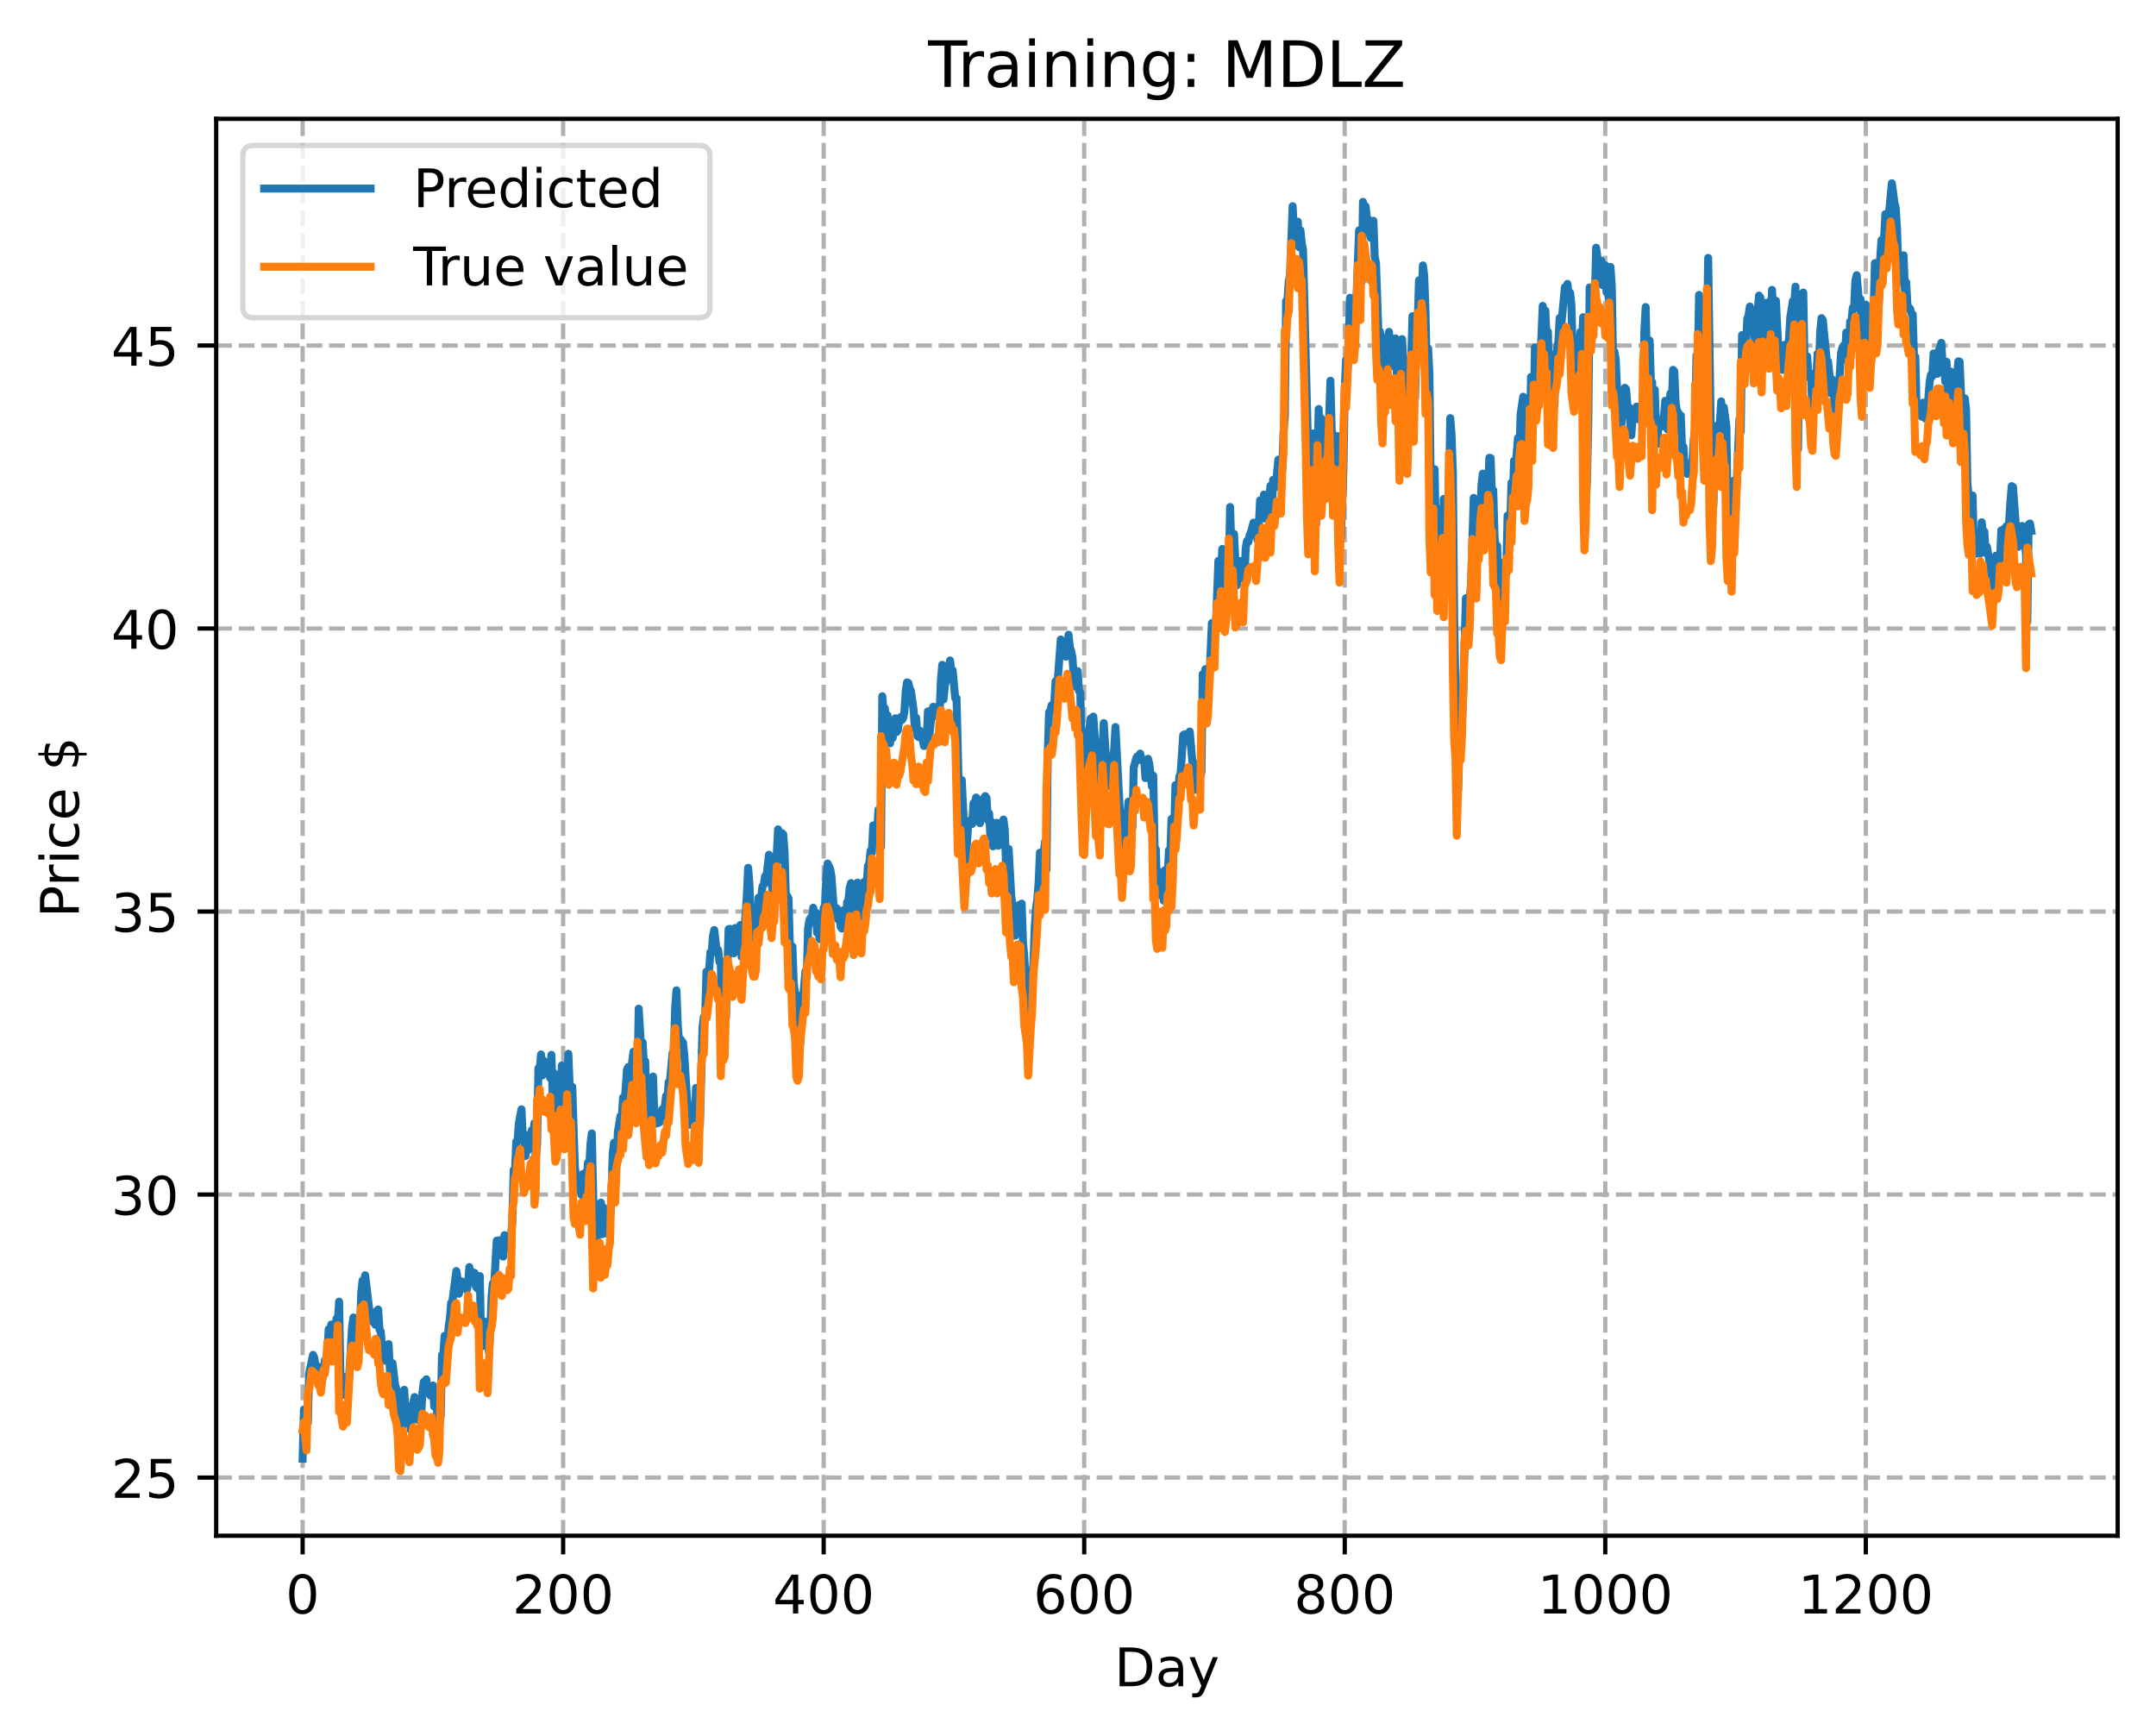 <?xml version="1.0" encoding="utf-8" standalone="no"?>
<!DOCTYPE svg PUBLIC "-//W3C//DTD SVG 1.1//EN"
  "http://www.w3.org/Graphics/SVG/1.1/DTD/svg11.dtd">
<!-- Created with matplotlib (https://matplotlib.org/) -->
<svg height="325.986pt" version="1.1" viewBox="0 0 404.923 325.986" width="404.923pt" xmlns="http://www.w3.org/2000/svg" xmlns:xlink="http://www.w3.org/1999/xlink">
 <defs>
  <style type="text/css">
*{stroke-linecap:butt;stroke-linejoin:round;}
  </style>
 </defs>
 <g id="figure_1">
  <g id="patch_1">
   <path d="M 0 325.986 
L 404.923 325.986 
L 404.923 0 
L 0 0 
z
" style="fill:#ffffff;"/>
  </g>
  <g id="axes_1">
   <g id="patch_2">
    <path d="M 40.603 288.43 
L 397.723 288.43 
L 397.723 22.318 
L 40.603 22.318 
z
" style="fill:#ffffff;"/>
   </g>
   <g id="matplotlib.axis_1">
    <g id="xtick_1">
     <g id="line2d_1">
      <path clip-path="url(#p710e458105)" d="M 56.836 288.43 
L 56.836 22.318 
" style="fill:none;stroke:#b0b0b0;stroke-dasharray:2.96,1.28;stroke-dashoffset:0;stroke-width:0.8;"/>
     </g>
     <g id="line2d_2">
      <defs>
       <path d="M 0 0 
L 0 3.5 
" id="mbec9202c92" style="stroke:#000000;stroke-width:0.8;"/>
      </defs>
      <g>
       <use style="stroke:#000000;stroke-width:0.8;" x="56.836" xlink:href="#mbec9202c92" y="288.43"/>
      </g>
     </g>
     <g id="text_1">
      <!-- 0 -->
      <defs>
       <path d="M 31.781 66.406 
Q 24.172 66.406 20.328 58.906 
Q 16.5 51.422 16.5 36.375 
Q 16.5 21.391 20.328 13.891 
Q 24.172 6.391 31.781 6.391 
Q 39.453 6.391 43.281 13.891 
Q 47.125 21.391 47.125 36.375 
Q 47.125 51.422 43.281 58.906 
Q 39.453 66.406 31.781 66.406 
z
M 31.781 74.219 
Q 44.047 74.219 50.516 64.516 
Q 56.984 54.828 56.984 36.375 
Q 56.984 17.969 50.516 8.266 
Q 44.047 -1.422 31.781 -1.422 
Q 19.531 -1.422 13.062 8.266 
Q 6.594 17.969 6.594 36.375 
Q 6.594 54.828 13.062 64.516 
Q 19.531 74.219 31.781 74.219 
z
" id="DejaVuSans-48"/>
      </defs>
      <g transform="translate(53.655 303.029)scale(0.1 -0.1)">
       <use xlink:href="#DejaVuSans-48"/>
      </g>
     </g>
    </g>
    <g id="xtick_2">
     <g id="line2d_3">
      <path clip-path="url(#p710e458105)" d="M 105.766 288.43 
L 105.766 22.318 
" style="fill:none;stroke:#b0b0b0;stroke-dasharray:2.96,1.28;stroke-dashoffset:0;stroke-width:0.8;"/>
     </g>
     <g id="line2d_4">
      <g>
       <use style="stroke:#000000;stroke-width:0.8;" x="105.766" xlink:href="#mbec9202c92" y="288.43"/>
      </g>
     </g>
     <g id="text_2">
      <!-- 200 -->
      <defs>
       <path d="M 19.188 8.297 
L 53.609 8.297 
L 53.609 0 
L 7.328 0 
L 7.328 8.297 
Q 12.938 14.109 22.625 23.891 
Q 32.328 33.688 34.812 36.531 
Q 39.547 41.844 41.422 45.531 
Q 43.312 49.219 43.312 52.781 
Q 43.312 58.594 39.234 62.25 
Q 35.156 65.922 28.609 65.922 
Q 23.969 65.922 18.812 64.312 
Q 13.672 62.703 7.812 59.422 
L 7.812 69.391 
Q 13.766 71.781 18.938 73 
Q 24.125 74.219 28.422 74.219 
Q 39.75 74.219 46.484 68.547 
Q 53.219 62.891 53.219 53.422 
Q 53.219 48.922 51.531 44.891 
Q 49.859 40.875 45.406 35.406 
Q 44.188 33.984 37.641 27.219 
Q 31.109 20.453 19.188 8.297 
z
" id="DejaVuSans-50"/>
      </defs>
      <g transform="translate(96.223 303.029)scale(0.1 -0.1)">
       <use xlink:href="#DejaVuSans-50"/>
       <use x="63.623" xlink:href="#DejaVuSans-48"/>
       <use x="127.246" xlink:href="#DejaVuSans-48"/>
      </g>
     </g>
    </g>
    <g id="xtick_3">
     <g id="line2d_5">
      <path clip-path="url(#p710e458105)" d="M 154.697 288.43 
L 154.697 22.318 
" style="fill:none;stroke:#b0b0b0;stroke-dasharray:2.96,1.28;stroke-dashoffset:0;stroke-width:0.8;"/>
     </g>
     <g id="line2d_6">
      <g>
       <use style="stroke:#000000;stroke-width:0.8;" x="154.697" xlink:href="#mbec9202c92" y="288.43"/>
      </g>
     </g>
     <g id="text_3">
      <!-- 400 -->
      <defs>
       <path d="M 37.797 64.312 
L 12.891 25.391 
L 37.797 25.391 
z
M 35.203 72.906 
L 47.609 72.906 
L 47.609 25.391 
L 58.016 25.391 
L 58.016 17.188 
L 47.609 17.188 
L 47.609 0 
L 37.797 0 
L 37.797 17.188 
L 4.891 17.188 
L 4.891 26.703 
z
" id="DejaVuSans-52"/>
      </defs>
      <g transform="translate(145.153 303.029)scale(0.1 -0.1)">
       <use xlink:href="#DejaVuSans-52"/>
       <use x="63.623" xlink:href="#DejaVuSans-48"/>
       <use x="127.246" xlink:href="#DejaVuSans-48"/>
      </g>
     </g>
    </g>
    <g id="xtick_4">
     <g id="line2d_7">
      <path clip-path="url(#p710e458105)" d="M 203.628 288.43 
L 203.628 22.318 
" style="fill:none;stroke:#b0b0b0;stroke-dasharray:2.96,1.28;stroke-dashoffset:0;stroke-width:0.8;"/>
     </g>
     <g id="line2d_8">
      <g>
       <use style="stroke:#000000;stroke-width:0.8;" x="203.628" xlink:href="#mbec9202c92" y="288.43"/>
      </g>
     </g>
     <g id="text_4">
      <!-- 600 -->
      <defs>
       <path d="M 33.016 40.375 
Q 26.375 40.375 22.484 35.828 
Q 18.609 31.297 18.609 23.391 
Q 18.609 15.531 22.484 10.953 
Q 26.375 6.391 33.016 6.391 
Q 39.656 6.391 43.531 10.953 
Q 47.406 15.531 47.406 23.391 
Q 47.406 31.297 43.531 35.828 
Q 39.656 40.375 33.016 40.375 
z
M 52.594 71.297 
L 52.594 62.312 
Q 48.875 64.062 45.094 64.984 
Q 41.312 65.922 37.594 65.922 
Q 27.828 65.922 22.672 59.328 
Q 17.531 52.734 16.797 39.406 
Q 19.672 43.656 24.016 45.922 
Q 28.375 48.188 33.594 48.188 
Q 44.578 48.188 50.953 41.516 
Q 57.328 34.859 57.328 23.391 
Q 57.328 12.156 50.688 5.359 
Q 44.047 -1.422 33.016 -1.422 
Q 20.359 -1.422 13.672 8.266 
Q 6.984 17.969 6.984 36.375 
Q 6.984 53.656 15.188 63.938 
Q 23.391 74.219 37.203 74.219 
Q 40.922 74.219 44.703 73.484 
Q 48.484 72.75 52.594 71.297 
z
" id="DejaVuSans-54"/>
      </defs>
      <g transform="translate(194.084 303.029)scale(0.1 -0.1)">
       <use xlink:href="#DejaVuSans-54"/>
       <use x="63.623" xlink:href="#DejaVuSans-48"/>
       <use x="127.246" xlink:href="#DejaVuSans-48"/>
      </g>
     </g>
    </g>
    <g id="xtick_5">
     <g id="line2d_9">
      <path clip-path="url(#p710e458105)" d="M 252.558 288.43 
L 252.558 22.318 
" style="fill:none;stroke:#b0b0b0;stroke-dasharray:2.96,1.28;stroke-dashoffset:0;stroke-width:0.8;"/>
     </g>
     <g id="line2d_10">
      <g>
       <use style="stroke:#000000;stroke-width:0.8;" x="252.558" xlink:href="#mbec9202c92" y="288.43"/>
      </g>
     </g>
     <g id="text_5">
      <!-- 800 -->
      <defs>
       <path d="M 31.781 34.625 
Q 24.75 34.625 20.719 30.859 
Q 16.703 27.094 16.703 20.516 
Q 16.703 13.922 20.719 10.156 
Q 24.75 6.391 31.781 6.391 
Q 38.812 6.391 42.859 10.172 
Q 46.922 13.969 46.922 20.516 
Q 46.922 27.094 42.891 30.859 
Q 38.875 34.625 31.781 34.625 
z
M 21.922 38.812 
Q 15.578 40.375 12.031 44.719 
Q 8.5 49.078 8.5 55.328 
Q 8.5 64.062 14.719 69.141 
Q 20.953 74.219 31.781 74.219 
Q 42.672 74.219 48.875 69.141 
Q 55.078 64.062 55.078 55.328 
Q 55.078 49.078 51.531 44.719 
Q 48 40.375 41.703 38.812 
Q 48.828 37.156 52.797 32.312 
Q 56.781 27.484 56.781 20.516 
Q 56.781 9.906 50.312 4.234 
Q 43.844 -1.422 31.781 -1.422 
Q 19.734 -1.422 13.25 4.234 
Q 6.781 9.906 6.781 20.516 
Q 6.781 27.484 10.781 32.312 
Q 14.797 37.156 21.922 38.812 
z
M 18.312 54.391 
Q 18.312 48.734 21.844 45.562 
Q 25.391 42.391 31.781 42.391 
Q 38.141 42.391 41.719 45.562 
Q 45.312 48.734 45.312 54.391 
Q 45.312 60.062 41.719 63.234 
Q 38.141 66.406 31.781 66.406 
Q 25.391 66.406 21.844 63.234 
Q 18.312 60.062 18.312 54.391 
z
" id="DejaVuSans-56"/>
      </defs>
      <g transform="translate(243.015 303.029)scale(0.1 -0.1)">
       <use xlink:href="#DejaVuSans-56"/>
       <use x="63.623" xlink:href="#DejaVuSans-48"/>
       <use x="127.246" xlink:href="#DejaVuSans-48"/>
      </g>
     </g>
    </g>
    <g id="xtick_6">
     <g id="line2d_11">
      <path clip-path="url(#p710e458105)" d="M 301.489 288.43 
L 301.489 22.318 
" style="fill:none;stroke:#b0b0b0;stroke-dasharray:2.96,1.28;stroke-dashoffset:0;stroke-width:0.8;"/>
     </g>
     <g id="line2d_12">
      <g>
       <use style="stroke:#000000;stroke-width:0.8;" x="301.489" xlink:href="#mbec9202c92" y="288.43"/>
      </g>
     </g>
     <g id="text_6">
      <!-- 1000 -->
      <defs>
       <path d="M 12.406 8.297 
L 28.516 8.297 
L 28.516 63.922 
L 10.984 60.406 
L 10.984 69.391 
L 28.422 72.906 
L 38.281 72.906 
L 38.281 8.297 
L 54.391 8.297 
L 54.391 0 
L 12.406 0 
z
" id="DejaVuSans-49"/>
      </defs>
      <g transform="translate(288.764 303.029)scale(0.1 -0.1)">
       <use xlink:href="#DejaVuSans-49"/>
       <use x="63.623" xlink:href="#DejaVuSans-48"/>
       <use x="127.246" xlink:href="#DejaVuSans-48"/>
       <use x="190.869" xlink:href="#DejaVuSans-48"/>
      </g>
     </g>
    </g>
    <g id="xtick_7">
     <g id="line2d_13">
      <path clip-path="url(#p710e458105)" d="M 350.419 288.43 
L 350.419 22.318 
" style="fill:none;stroke:#b0b0b0;stroke-dasharray:2.96,1.28;stroke-dashoffset:0;stroke-width:0.8;"/>
     </g>
     <g id="line2d_14">
      <g>
       <use style="stroke:#000000;stroke-width:0.8;" x="350.419" xlink:href="#mbec9202c92" y="288.43"/>
      </g>
     </g>
     <g id="text_7">
      <!-- 1200 -->
      <g transform="translate(337.694 303.029)scale(0.1 -0.1)">
       <use xlink:href="#DejaVuSans-49"/>
       <use x="63.623" xlink:href="#DejaVuSans-50"/>
       <use x="127.246" xlink:href="#DejaVuSans-48"/>
       <use x="190.869" xlink:href="#DejaVuSans-48"/>
      </g>
     </g>
    </g>
    <g id="text_8">
     <!-- Day -->
     <defs>
      <path d="M 19.672 64.797 
L 19.672 8.109 
L 31.594 8.109 
Q 46.688 8.109 53.688 14.938 
Q 60.688 21.781 60.688 36.531 
Q 60.688 51.172 53.688 57.984 
Q 46.688 64.797 31.594 64.797 
z
M 9.812 72.906 
L 30.078 72.906 
Q 51.266 72.906 61.172 64.094 
Q 71.094 55.281 71.094 36.531 
Q 71.094 17.672 61.125 8.828 
Q 51.172 0 30.078 0 
L 9.812 0 
z
" id="DejaVuSans-68"/>
      <path d="M 34.281 27.484 
Q 23.391 27.484 19.188 25 
Q 14.984 22.516 14.984 16.5 
Q 14.984 11.719 18.141 8.906 
Q 21.297 6.109 26.703 6.109 
Q 34.188 6.109 38.703 11.406 
Q 43.219 16.703 43.219 25.484 
L 43.219 27.484 
z
M 52.203 31.203 
L 52.203 0 
L 43.219 0 
L 43.219 8.297 
Q 40.141 3.328 35.547 0.953 
Q 30.953 -1.422 24.312 -1.422 
Q 15.922 -1.422 10.953 3.297 
Q 6 8.016 6 15.922 
Q 6 25.141 12.172 29.828 
Q 18.359 34.516 30.609 34.516 
L 43.219 34.516 
L 43.219 35.406 
Q 43.219 41.609 39.141 45 
Q 35.062 48.391 27.688 48.391 
Q 23 48.391 18.547 47.266 
Q 14.109 46.141 10.016 43.891 
L 10.016 52.203 
Q 14.938 54.109 19.578 55.047 
Q 24.219 56 28.609 56 
Q 40.484 56 46.344 49.844 
Q 52.203 43.703 52.203 31.203 
z
" id="DejaVuSans-97"/>
      <path d="M 32.172 -5.078 
Q 28.375 -14.844 24.75 -17.812 
Q 21.141 -20.797 15.094 -20.797 
L 7.906 -20.797 
L 7.906 -13.281 
L 13.188 -13.281 
Q 16.891 -13.281 18.938 -11.516 
Q 21 -9.766 23.484 -3.219 
L 25.094 0.875 
L 2.984 54.688 
L 12.5 54.688 
L 29.594 11.922 
L 46.688 54.688 
L 56.203 54.688 
z
" id="DejaVuSans-121"/>
     </defs>
     <g transform="translate(209.29 316.707)scale(0.1 -0.1)">
      <use xlink:href="#DejaVuSans-68"/>
      <use x="77.002" xlink:href="#DejaVuSans-97"/>
      <use x="138.281" xlink:href="#DejaVuSans-121"/>
     </g>
    </g>
   </g>
   <g id="matplotlib.axis_2">
    <g id="ytick_1">
     <g id="line2d_15">
      <path clip-path="url(#p710e458105)" d="M 40.603 277.503 
L 397.723 277.503 
" style="fill:none;stroke:#b0b0b0;stroke-dasharray:2.96,1.28;stroke-dashoffset:0;stroke-width:0.8;"/>
     </g>
     <g id="line2d_16">
      <defs>
       <path d="M 0 0 
L -3.5 0 
" id="m06876f93f0" style="stroke:#000000;stroke-width:0.8;"/>
      </defs>
      <g>
       <use style="stroke:#000000;stroke-width:0.8;" x="40.603" xlink:href="#m06876f93f0" y="277.503"/>
      </g>
     </g>
     <g id="text_9">
      <!-- 25 -->
      <defs>
       <path d="M 10.797 72.906 
L 49.516 72.906 
L 49.516 64.594 
L 19.828 64.594 
L 19.828 46.734 
Q 21.969 47.469 24.109 47.828 
Q 26.266 48.188 28.422 48.188 
Q 40.625 48.188 47.75 41.5 
Q 54.891 34.812 54.891 23.391 
Q 54.891 11.625 47.562 5.094 
Q 40.234 -1.422 26.906 -1.422 
Q 22.312 -1.422 17.547 -0.641 
Q 12.797 0.141 7.719 1.703 
L 7.719 11.625 
Q 12.109 9.234 16.797 8.062 
Q 21.484 6.891 26.703 6.891 
Q 35.156 6.891 40.078 11.328 
Q 45.016 15.766 45.016 23.391 
Q 45.016 31 40.078 35.438 
Q 35.156 39.891 26.703 39.891 
Q 22.75 39.891 18.812 39.016 
Q 14.891 38.141 10.797 36.281 
z
" id="DejaVuSans-53"/>
      </defs>
      <g transform="translate(20.878 281.303)scale(0.1 -0.1)">
       <use xlink:href="#DejaVuSans-50"/>
       <use x="63.623" xlink:href="#DejaVuSans-53"/>
      </g>
     </g>
    </g>
    <g id="ytick_2">
     <g id="line2d_17">
      <path clip-path="url(#p710e458105)" d="M 40.603 224.35 
L 397.723 224.35 
" style="fill:none;stroke:#b0b0b0;stroke-dasharray:2.96,1.28;stroke-dashoffset:0;stroke-width:0.8;"/>
     </g>
     <g id="line2d_18">
      <g>
       <use style="stroke:#000000;stroke-width:0.8;" x="40.603" xlink:href="#m06876f93f0" y="224.35"/>
      </g>
     </g>
     <g id="text_10">
      <!-- 30 -->
      <defs>
       <path d="M 40.578 39.312 
Q 47.656 37.797 51.625 33 
Q 55.609 28.219 55.609 21.188 
Q 55.609 10.406 48.188 4.484 
Q 40.766 -1.422 27.094 -1.422 
Q 22.516 -1.422 17.656 -0.516 
Q 12.797 0.391 7.625 2.203 
L 7.625 11.719 
Q 11.719 9.328 16.594 8.109 
Q 21.484 6.891 26.812 6.891 
Q 36.078 6.891 40.938 10.547 
Q 45.797 14.203 45.797 21.188 
Q 45.797 27.641 41.281 31.266 
Q 36.766 34.906 28.719 34.906 
L 20.219 34.906 
L 20.219 43.016 
L 29.109 43.016 
Q 36.375 43.016 40.234 45.922 
Q 44.094 48.828 44.094 54.297 
Q 44.094 59.906 40.109 62.906 
Q 36.141 65.922 28.719 65.922 
Q 24.656 65.922 20.016 65.031 
Q 15.375 64.156 9.812 62.312 
L 9.812 71.094 
Q 15.438 72.656 20.344 73.438 
Q 25.25 74.219 29.594 74.219 
Q 40.828 74.219 47.359 69.109 
Q 53.906 64.016 53.906 55.328 
Q 53.906 49.266 50.438 45.094 
Q 46.969 40.922 40.578 39.312 
z
" id="DejaVuSans-51"/>
      </defs>
      <g transform="translate(20.878 228.149)scale(0.1 -0.1)">
       <use xlink:href="#DejaVuSans-51"/>
       <use x="63.623" xlink:href="#DejaVuSans-48"/>
      </g>
     </g>
    </g>
    <g id="ytick_3">
     <g id="line2d_19">
      <path clip-path="url(#p710e458105)" d="M 40.603 171.197 
L 397.723 171.197 
" style="fill:none;stroke:#b0b0b0;stroke-dasharray:2.96,1.28;stroke-dashoffset:0;stroke-width:0.8;"/>
     </g>
     <g id="line2d_20">
      <g>
       <use style="stroke:#000000;stroke-width:0.8;" x="40.603" xlink:href="#m06876f93f0" y="171.197"/>
      </g>
     </g>
     <g id="text_11">
      <!-- 35 -->
      <g transform="translate(20.878 174.996)scale(0.1 -0.1)">
       <use xlink:href="#DejaVuSans-51"/>
       <use x="63.623" xlink:href="#DejaVuSans-53"/>
      </g>
     </g>
    </g>
    <g id="ytick_4">
     <g id="line2d_21">
      <path clip-path="url(#p710e458105)" d="M 40.603 118.043 
L 397.723 118.043 
" style="fill:none;stroke:#b0b0b0;stroke-dasharray:2.96,1.28;stroke-dashoffset:0;stroke-width:0.8;"/>
     </g>
     <g id="line2d_22">
      <g>
       <use style="stroke:#000000;stroke-width:0.8;" x="40.603" xlink:href="#m06876f93f0" y="118.043"/>
      </g>
     </g>
     <g id="text_12">
      <!-- 40 -->
      <g transform="translate(20.878 121.843)scale(0.1 -0.1)">
       <use xlink:href="#DejaVuSans-52"/>
       <use x="63.623" xlink:href="#DejaVuSans-48"/>
      </g>
     </g>
    </g>
    <g id="ytick_5">
     <g id="line2d_23">
      <path clip-path="url(#p710e458105)" d="M 40.603 64.89 
L 397.723 64.89 
" style="fill:none;stroke:#b0b0b0;stroke-dasharray:2.96,1.28;stroke-dashoffset:0;stroke-width:0.8;"/>
     </g>
     <g id="line2d_24">
      <g>
       <use style="stroke:#000000;stroke-width:0.8;" x="40.603" xlink:href="#m06876f93f0" y="64.89"/>
      </g>
     </g>
     <g id="text_13">
      <!-- 45 -->
      <g transform="translate(20.878 68.689)scale(0.1 -0.1)">
       <use xlink:href="#DejaVuSans-52"/>
       <use x="63.623" xlink:href="#DejaVuSans-53"/>
      </g>
     </g>
    </g>
    <g id="text_14">
     <!-- Price $ -->
     <defs>
      <path d="M 19.672 64.797 
L 19.672 37.406 
L 32.078 37.406 
Q 38.969 37.406 42.719 40.969 
Q 46.484 44.531 46.484 51.125 
Q 46.484 57.672 42.719 61.234 
Q 38.969 64.797 32.078 64.797 
z
M 9.812 72.906 
L 32.078 72.906 
Q 44.344 72.906 50.609 67.359 
Q 56.891 61.812 56.891 51.125 
Q 56.891 40.328 50.609 34.812 
Q 44.344 29.297 32.078 29.297 
L 19.672 29.297 
L 19.672 0 
L 9.812 0 
z
" id="DejaVuSans-80"/>
      <path d="M 41.109 46.297 
Q 39.594 47.172 37.812 47.578 
Q 36.031 48 33.891 48 
Q 26.266 48 22.188 43.047 
Q 18.109 38.094 18.109 28.812 
L 18.109 0 
L 9.078 0 
L 9.078 54.688 
L 18.109 54.688 
L 18.109 46.188 
Q 20.953 51.172 25.484 53.578 
Q 30.031 56 36.531 56 
Q 37.453 56 38.578 55.875 
Q 39.703 55.766 41.062 55.516 
z
" id="DejaVuSans-114"/>
      <path d="M 9.422 54.688 
L 18.406 54.688 
L 18.406 0 
L 9.422 0 
z
M 9.422 75.984 
L 18.406 75.984 
L 18.406 64.594 
L 9.422 64.594 
z
" id="DejaVuSans-105"/>
      <path d="M 48.781 52.594 
L 48.781 44.188 
Q 44.969 46.297 41.141 47.344 
Q 37.312 48.391 33.406 48.391 
Q 24.656 48.391 19.812 42.844 
Q 14.984 37.312 14.984 27.297 
Q 14.984 17.281 19.812 11.734 
Q 24.656 6.203 33.406 6.203 
Q 37.312 6.203 41.141 7.25 
Q 44.969 8.297 48.781 10.406 
L 48.781 2.094 
Q 45.016 0.344 40.984 -0.531 
Q 36.969 -1.422 32.422 -1.422 
Q 20.062 -1.422 12.781 6.344 
Q 5.516 14.109 5.516 27.297 
Q 5.516 40.672 12.859 48.328 
Q 20.219 56 33.016 56 
Q 37.156 56 41.109 55.141 
Q 45.062 54.297 48.781 52.594 
z
" id="DejaVuSans-99"/>
      <path d="M 56.203 29.594 
L 56.203 25.203 
L 14.891 25.203 
Q 15.484 15.922 20.484 11.062 
Q 25.484 6.203 34.422 6.203 
Q 39.594 6.203 44.453 7.469 
Q 49.312 8.734 54.109 11.281 
L 54.109 2.781 
Q 49.266 0.734 44.188 -0.344 
Q 39.109 -1.422 33.891 -1.422 
Q 20.797 -1.422 13.156 6.188 
Q 5.516 13.812 5.516 26.812 
Q 5.516 40.234 12.766 48.109 
Q 20.016 56 32.328 56 
Q 43.359 56 49.781 48.891 
Q 56.203 41.797 56.203 29.594 
z
M 47.219 32.234 
Q 47.125 39.594 43.094 43.984 
Q 39.062 48.391 32.422 48.391 
Q 24.906 48.391 20.391 44.141 
Q 15.875 39.891 15.188 32.172 
z
" id="DejaVuSans-101"/>
      <path id="DejaVuSans-32"/>
      <path d="M 33.797 -14.703 
L 28.906 -14.703 
L 28.859 0 
Q 23.734 0.094 18.609 1.188 
Q 13.484 2.297 8.297 4.5 
L 8.297 13.281 
Q 13.281 10.156 18.375 8.562 
Q 23.484 6.984 28.906 6.938 
L 28.906 29.203 
Q 18.109 30.953 13.203 35.156 
Q 8.297 39.359 8.297 46.688 
Q 8.297 54.641 13.625 59.219 
Q 18.953 63.812 28.906 64.5 
L 28.906 75.984 
L 33.797 75.984 
L 33.797 64.656 
Q 38.328 64.453 42.578 63.688 
Q 46.828 62.938 50.875 61.625 
L 50.875 53.078 
Q 46.828 55.125 42.547 56.25 
Q 38.281 57.375 33.797 57.562 
L 33.797 36.719 
Q 44.875 35.016 50.094 30.609 
Q 55.328 26.219 55.328 18.609 
Q 55.328 10.359 49.781 5.594 
Q 44.234 0.828 33.797 0.094 
z
M 28.906 37.594 
L 28.906 57.625 
Q 23.25 56.984 20.266 54.391 
Q 17.281 51.812 17.281 47.516 
Q 17.281 43.312 20.031 40.969 
Q 22.797 38.625 28.906 37.594 
z
M 33.797 28.219 
L 33.797 7.078 
Q 39.984 7.906 43.141 10.594 
Q 46.297 13.281 46.297 17.672 
Q 46.297 21.969 43.281 24.5 
Q 40.281 27.047 33.797 28.219 
z
" id="DejaVuSans-36"/>
     </defs>
     <g transform="translate(14.798 172.342)rotate(-90)scale(0.1 -0.1)">
      <use xlink:href="#DejaVuSans-80"/>
      <use x="58.553" xlink:href="#DejaVuSans-114"/>
      <use x="99.666" xlink:href="#DejaVuSans-105"/>
      <use x="127.449" xlink:href="#DejaVuSans-99"/>
      <use x="182.43" xlink:href="#DejaVuSans-101"/>
      <use x="243.953" xlink:href="#DejaVuSans-32"/>
      <use x="275.74" xlink:href="#DejaVuSans-36"/>
     </g>
    </g>
   </g>
   <g id="line2d_25">
    <path clip-path="url(#p710e458105)" d="M 56.836 273.963 
L 57.081 264.715 
L 57.325 264.896 
L 57.57 265.311 
L 57.814 267.193 
L 58.059 257.952 
L 58.793 254.459 
L 59.038 255.04 
L 59.282 256.638 
L 59.527 256.536 
L 59.772 256.945 
L 60.016 258.457 
L 60.261 258.238 
L 60.506 259.233 
L 60.75 257.901 
L 60.995 255.522 
L 61.24 255.432 
L 61.484 253.759 
L 61.729 249.626 
L 61.974 250.046 
L 62.218 248.757 
L 62.463 249.235 
L 62.708 250.776 
L 62.952 249.573 
L 63.197 247.662 
L 63.441 248.166 
L 63.686 244.46 
L 63.931 258.191 
L 64.175 258.397 
L 64.42 260.955 
L 64.665 261.997 
L 64.909 258.668 
L 65.154 259.741 
L 65.399 261.414 
L 66.133 249.083 
L 66.377 247.443 
L 66.622 248.014 
L 66.867 249.35 
L 67.111 249.545 
L 67.356 250.348 
L 67.601 249.769 
L 67.845 242.814 
L 68.09 240.503 
L 68.335 241.702 
L 68.579 239.503 
L 69.558 247.663 
L 70.536 248.832 
L 70.781 246.178 
L 71.026 245.947 
L 71.27 249.673 
L 71.515 250.101 
L 71.76 253.135 
L 72.249 255.537 
L 72.494 254.518 
L 72.738 254.682 
L 72.983 252.445 
L 73.228 257.334 
L 73.717 256.023 
L 74.206 260.102 
L 74.696 261.682 
L 74.94 263.651 
L 75.185 268.824 
L 75.429 269.889 
L 75.919 261.026 
L 76.163 265.602 
L 76.408 267.285 
L 76.653 265.18 
L 76.897 264.759 
L 77.142 268.566 
L 77.387 264.326 
L 77.876 262.378 
L 78.121 264.211 
L 78.365 263.632 
L 78.61 266.752 
L 78.855 264.938 
L 79.099 265.735 
L 79.344 261.577 
L 79.589 259.538 
L 79.833 260.707 
L 80.078 259.047 
L 80.323 261.456 
L 80.567 261.05 
L 80.812 262.078 
L 81.301 260.212 
L 81.546 264.161 
L 81.79 263.556 
L 82.035 264.448 
L 82.28 268.787 
L 82.769 265.918 
L 83.014 254.465 
L 83.258 254.456 
L 83.503 250.895 
L 83.992 253.853 
L 84.237 249.317 
L 84.482 247.785 
L 84.726 244.705 
L 84.971 244.37 
L 85.705 238.713 
L 85.95 240.176 
L 86.194 242.983 
L 86.439 241.331 
L 86.684 240.66 
L 86.928 241.755 
L 87.173 241.505 
L 87.662 242.299 
L 87.907 241.087 
L 88.151 237.968 
L 88.396 240.445 
L 88.641 238.878 
L 88.885 239.484 
L 89.13 239.066 
L 89.375 241.647 
L 89.864 242.179 
L 90.109 239.663 
L 90.353 251.656 
L 90.598 252.823 
L 90.843 249.27 
L 91.087 248.238 
L 91.332 251.087 
L 91.577 251.969 
L 91.821 253.939 
L 92.066 250.258 
L 92.311 243.661 
L 92.555 241.067 
L 92.8 241.529 
L 93.289 233.011 
L 93.534 232.966 
L 93.778 233.494 
L 94.023 232.983 
L 94.268 232.803 
L 94.512 236.011 
L 94.757 231.977 
L 95.002 233.471 
L 95.246 233.933 
L 95.491 233.87 
L 95.736 234.498 
L 96.225 229.465 
L 96.47 219.773 
L 96.714 220.202 
L 96.959 214.404 
L 97.204 214.336 
L 97.448 210.923 
L 97.938 208.347 
L 98.182 213.515 
L 98.427 213.043 
L 98.672 217.129 
L 98.916 215.582 
L 99.161 216.005 
L 99.405 213.471 
L 99.65 213.028 
L 99.895 212.256 
L 100.139 212.747 
L 100.384 210.924 
L 100.629 217.802 
L 100.873 214.814 
L 101.118 200.612 
L 101.363 200.917 
L 101.607 198.039 
L 101.852 201.981 
L 102.097 199.197 
L 102.341 200.288 
L 102.586 199.879 
L 102.831 201.077 
L 103.075 200.696 
L 103.32 202.448 
L 103.565 198.111 
L 103.809 206.11 
L 104.054 201.553 
L 104.543 211.301 
L 104.788 211.386 
L 105.277 205.736 
L 105.522 200.109 
L 105.766 200.451 
L 106.011 201.882 
L 106.256 208.103 
L 106.5 205.645 
L 106.745 197.926 
L 106.99 203.976 
L 107.234 207.011 
L 107.479 204.124 
L 107.968 219.107 
L 108.213 221.521 
L 108.458 221.335 
L 109.192 224.402 
L 109.436 220.511 
L 109.681 222.434 
L 109.926 220.238 
L 110.17 222.45 
L 110.415 218.39 
L 110.66 219.47 
L 110.904 214.778 
L 111.149 212.868 
L 111.638 234.593 
L 111.883 230.967 
L 112.127 232.372 
L 112.372 231.463 
L 112.617 227.756 
L 112.861 225.862 
L 113.106 231.801 
L 113.351 226.783 
L 113.595 230.614 
L 113.84 231.656 
L 114.085 229.338 
L 114.329 230.611 
L 114.819 225.999 
L 115.063 216.788 
L 115.308 214.624 
L 115.553 215.487 
L 115.797 218.609 
L 116.042 212.553 
L 116.531 209.617 
L 116.776 209.902 
L 117.02 206.12 
L 117.265 207.842 
L 117.754 200.88 
L 117.999 200.407 
L 118.244 205.327 
L 118.488 203.669 
L 118.733 199.346 
L 118.978 197.517 
L 119.222 198.869 
L 119.467 197.666 
L 119.712 203.252 
L 119.956 189.443 
L 120.446 197.496 
L 120.69 195.772 
L 120.935 199.97 
L 121.18 199.311 
L 121.424 207.827 
L 121.669 210.055 
L 121.914 208.451 
L 122.158 209.555 
L 122.648 202.183 
L 122.892 209.679 
L 123.137 210.996 
L 123.381 210.998 
L 123.871 210.794 
L 124.36 208.359 
L 124.605 209.781 
L 125.094 205.838 
L 125.339 206.631 
L 125.583 203.238 
L 125.828 203.017 
L 126.317 197.729 
L 126.562 197.325 
L 126.807 189.239 
L 127.051 185.991 
L 127.296 192.563 
L 127.541 195.732 
L 127.785 195.155 
L 128.275 195.824 
L 128.519 198.161 
L 129.253 209.889 
L 129.498 211.242 
L 129.742 207.793 
L 129.987 208.695 
L 130.232 209.051 
L 130.476 210.048 
L 130.721 204.317 
L 131.21 209.585 
L 131.455 211.29 
L 131.944 192.849 
L 132.189 190.974 
L 132.434 191.241 
L 132.678 182.491 
L 132.923 182.754 
L 133.168 182.427 
L 133.412 178.866 
L 133.657 179.034 
L 133.902 175.75 
L 134.146 174.668 
L 134.636 178.855 
L 134.88 178.408 
L 135.125 180.672 
L 135.369 180.481 
L 135.614 192.648 
L 135.859 188.577 
L 136.103 192.927 
L 136.348 191.091 
L 136.837 174.514 
L 137.082 174.447 
L 137.327 174.69 
L 137.571 176.389 
L 137.816 179.048 
L 138.061 174.295 
L 138.55 175.876 
L 138.795 175.426 
L 139.039 173.736 
L 139.284 179.711 
L 139.529 179.255 
L 140.263 168.234 
L 140.507 162.983 
L 140.752 166.045 
L 140.996 172.133 
L 141.241 173.632 
L 141.486 174.137 
L 141.975 176.674 
L 142.22 175.178 
L 142.464 168.608 
L 142.709 170.57 
L 143.198 166.491 
L 143.443 166.124 
L 143.688 164.562 
L 143.932 164.81 
L 144.422 160.535 
L 144.666 165.821 
L 144.911 165.841 
L 145.156 167.728 
L 145.645 164.799 
L 146.134 155.766 
L 146.379 161.529 
L 146.624 160.706 
L 146.868 156.466 
L 147.113 156.73 
L 147.357 160.215 
L 147.602 168.622 
L 147.847 168.218 
L 148.091 168.755 
L 148.336 177.283 
L 148.581 178.33 
L 148.825 177.761 
L 149.07 184.556 
L 149.559 189 
L 149.804 194.96 
L 150.049 194.701 
L 150.293 196.046 
L 150.538 186.838 
L 150.783 188.091 
L 151.272 182.392 
L 151.517 183.561 
L 151.761 174.314 
L 152.006 172.871 
L 152.251 172.352 
L 152.495 173.056 
L 152.74 170.483 
L 152.984 172.144 
L 153.229 171.405 
L 153.474 175.178 
L 153.718 175.226 
L 153.963 176.387 
L 154.208 173.483 
L 154.452 175.978 
L 154.697 170.534 
L 154.942 170.284 
L 155.186 164.905 
L 155.431 162.184 
L 155.92 163.228 
L 156.165 164.609 
L 156.654 171.562 
L 156.899 171.389 
L 157.144 170.585 
L 157.388 172.668 
L 157.633 171.26 
L 157.878 174.078 
L 158.122 174.392 
L 158.367 170.971 
L 158.612 173.015 
L 158.856 172.703 
L 159.101 169.457 
L 159.345 169.081 
L 159.59 166.671 
L 159.835 165.844 
L 160.324 168.928 
L 160.569 172.831 
L 161.058 165.764 
L 161.303 167.18 
L 161.547 171.205 
L 161.792 167.822 
L 162.037 172.227 
L 162.281 165.654 
L 162.526 167.133 
L 162.771 166.087 
L 163.015 162.618 
L 163.26 162.168 
L 163.505 159.786 
L 163.749 160.139 
L 163.994 155.014 
L 164.239 155.128 
L 164.483 155.612 
L 164.728 156.527 
L 164.972 152.077 
L 165.217 156.912 
L 165.462 159.096 
L 165.706 130.768 
L 165.951 133.705 
L 166.196 133.045 
L 166.44 136.046 
L 166.685 134.319 
L 167.174 139.606 
L 167.419 135.523 
L 167.664 138.596 
L 167.908 135.958 
L 168.153 134.905 
L 168.398 137.492 
L 168.642 137.09 
L 168.887 135.052 
L 169.132 134.698 
L 169.376 135.245 
L 169.621 134.891 
L 169.866 133.616 
L 170.11 129.677 
L 170.355 128.157 
L 170.6 128.258 
L 170.844 129.259 
L 171.089 129.762 
L 171.578 133.294 
L 171.823 136.846 
L 172.067 134.818 
L 172.312 138.254 
L 172.557 138.449 
L 172.801 137.254 
L 173.046 137.7 
L 173.535 140.117 
L 173.78 139.631 
L 174.025 139.491 
L 174.269 133.612 
L 174.514 138.399 
L 175.003 133.579 
L 175.248 132.74 
L 175.493 132.793 
L 175.737 134.517 
L 175.982 132.769 
L 176.227 132.842 
L 176.471 133.543 
L 176.716 127.734 
L 176.96 124.858 
L 177.205 131.373 
L 177.45 128.791 
L 178.184 125.61 
L 178.428 124.038 
L 178.673 126.005 
L 178.918 125.902 
L 179.407 131.128 
L 179.652 131.133 
L 180.141 151.38 
L 180.386 147.128 
L 180.63 146.507 
L 181.364 161.53 
L 181.854 154.881 
L 182.098 154.892 
L 182.343 153.96 
L 182.588 154.752 
L 182.832 150.852 
L 183.077 150.783 
L 183.321 149.782 
L 183.566 150.089 
L 183.811 151.576 
L 184.055 154.606 
L 184.3 151.135 
L 184.545 151.72 
L 184.789 149.935 
L 185.034 149.515 
L 185.279 149.839 
L 185.523 154.04 
L 185.768 152.757 
L 186.013 157.177 
L 186.257 154.392 
L 186.502 158.954 
L 186.747 156.926 
L 186.991 156.402 
L 187.236 154.533 
L 187.481 158.85 
L 187.97 156.607 
L 188.215 157.683 
L 188.459 153.931 
L 188.704 155.832 
L 188.948 162.358 
L 189.193 165.752 
L 189.438 159.44 
L 189.927 168.334 
L 190.172 170.172 
L 190.416 170.741 
L 190.661 175.722 
L 190.906 175.061 
L 191.15 171.354 
L 191.395 169.956 
L 191.64 174.069 
L 191.884 169.71 
L 192.129 176.997 
L 192.374 179.547 
L 192.618 184.425 
L 193.108 189.09 
L 193.352 193.151 
L 193.597 189.116 
L 193.842 182.767 
L 194.086 181.199 
L 194.331 174.221 
L 194.575 170.589 
L 194.82 168.903 
L 195.065 165.773 
L 195.309 160.147 
L 195.554 163.933 
L 196.288 158.029 
L 196.533 163.423 
L 196.777 141.899 
L 197.022 133.756 
L 197.267 133.524 
L 197.511 132.452 
L 197.756 133.368 
L 198.001 132.053 
L 198.245 127.947 
L 198.49 130.039 
L 199.224 120.102 
L 199.469 121.445 
L 199.713 122.008 
L 199.958 121.866 
L 200.203 123.324 
L 200.447 122.224 
L 200.692 119.211 
L 200.936 121.621 
L 201.181 122.249 
L 201.426 123.539 
L 201.67 127.289 
L 201.915 126.686 
L 202.16 129.021 
L 202.404 126.045 
L 202.649 129.799 
L 202.894 130.095 
L 203.138 140.477 
L 203.628 152.128 
L 203.872 144.879 
L 204.117 146.446 
L 204.362 138.385 
L 204.851 134.916 
L 205.096 135.284 
L 205.34 134.584 
L 205.83 141.764 
L 206.074 150.156 
L 206.319 145.367 
L 206.563 149.656 
L 206.808 150.375 
L 207.053 140.945 
L 207.297 135.802 
L 208.031 147.674 
L 208.521 147.125 
L 208.765 143.783 
L 209.01 142.674 
L 209.255 140.747 
L 209.499 136.545 
L 210.478 155.388 
L 210.723 155.287 
L 210.967 160.451 
L 211.212 155.335 
L 211.457 153.48 
L 211.701 153.472 
L 211.946 150.553 
L 212.191 154.454 
L 212.435 156.374 
L 212.68 155.358 
L 212.924 144.195 
L 213.414 142.334 
L 213.658 142.018 
L 213.903 142.706 
L 214.148 141.522 
L 214.392 142.706 
L 214.637 142.891 
L 214.882 142.733 
L 215.126 146.135 
L 215.371 144.825 
L 215.616 142.507 
L 215.86 143.47 
L 216.35 147.724 
L 216.594 145.684 
L 216.839 159.267 
L 217.084 159.504 
L 217.328 168.164 
L 217.573 167.708 
L 217.818 163.818 
L 218.062 167.126 
L 218.307 166.488 
L 218.551 169.15 
L 218.796 163.431 
L 219.041 165.73 
L 219.285 164.979 
L 219.53 159.714 
L 219.775 161.44 
L 220.019 153.822 
L 220.264 161.311 
L 220.509 157.313 
L 220.753 147.467 
L 220.998 151.638 
L 221.243 151.803 
L 221.487 145.864 
L 221.732 145.276 
L 222.221 138.059 
L 222.466 137.91 
L 222.711 137.905 
L 222.955 139.29 
L 223.2 137.898 
L 223.445 137.389 
L 223.934 143.004 
L 224.179 143.212 
L 224.423 148.322 
L 224.668 144.765 
L 224.912 144.997 
L 225.157 143.905 
L 225.402 145.839 
L 225.646 145.079 
L 225.891 126.594 
L 226.136 127.146 
L 226.38 125.679 
L 226.625 125.688 
L 226.87 128.858 
L 227.114 128.183 
L 227.604 117.011 
L 227.848 118.861 
L 228.093 118.199 
L 228.338 118.001 
L 228.827 105.331 
L 229.072 111.88 
L 229.561 103.098 
L 230.05 109.426 
L 230.295 110.694 
L 230.539 110.398 
L 230.784 106.75 
L 231.029 95.219 
L 231.273 103.546 
L 231.518 103.186 
L 231.763 100.273 
L 232.252 109.964 
L 232.741 108.048 
L 232.986 105.374 
L 233.231 106.653 
L 233.475 105.388 
L 233.72 108.712 
L 233.965 102.848 
L 234.209 101.579 
L 234.454 101.786 
L 234.699 100.502 
L 234.943 99.932 
L 235.433 98.153 
L 235.677 99.956 
L 235.922 99.641 
L 236.167 101.396 
L 236.411 98.871 
L 236.656 93.955 
L 236.9 94.395 
L 237.145 97.335 
L 237.39 92.88 
L 237.879 97.534 
L 238.124 96.062 
L 238.613 91.233 
L 238.858 96.719 
L 239.102 90.133 
L 239.347 90.361 
L 239.592 91.473 
L 240.081 86.319 
L 240.326 88.271 
L 240.57 88.568 
L 240.815 88.345 
L 241.06 81.25 
L 241.304 78.28 
L 241.549 56.536 
L 241.794 56.487 
L 242.038 52.902 
L 242.283 51.626 
L 242.772 38.725 
L 243.017 44.053 
L 243.261 41.754 
L 243.506 45.84 
L 243.751 41.624 
L 243.995 46.424 
L 244.24 43.254 
L 244.485 45.681 
L 244.729 46.939 
L 245.463 76.121 
L 245.953 95.539 
L 246.442 81.822 
L 246.687 81.406 
L 246.931 85.063 
L 247.176 98.48 
L 247.665 76.814 
L 247.91 83.217 
L 248.155 78.599 
L 248.399 88.08 
L 248.888 82.599 
L 249.133 86.491 
L 249.378 80.29 
L 249.622 78.633 
L 249.867 71.506 
L 250.112 80.863 
L 250.356 81.636 
L 250.601 89.139 
L 250.846 85.754 
L 251.09 87.787 
L 251.335 81.912 
L 251.824 101.125 
L 252.314 88.039 
L 252.558 73.459 
L 252.803 67.633 
L 253.048 70.795 
L 253.292 65.412 
L 253.537 55.928 
L 253.782 56.945 
L 254.026 57.175 
L 254.271 58.349 
L 254.515 58.686 
L 254.76 56.206 
L 255.249 43.261 
L 255.494 49.605 
L 255.739 52.936 
L 255.983 37.907 
L 256.228 40.71 
L 256.473 38.735 
L 256.717 40.834 
L 256.962 41.196 
L 257.207 42.455 
L 257.451 44.688 
L 257.696 42.5 
L 257.941 41.467 
L 258.185 48.184 
L 258.43 49.444 
L 258.919 63.671 
L 259.164 62.247 
L 259.409 63.96 
L 259.653 72.414 
L 259.898 76.065 
L 260.143 68.312 
L 260.387 70.158 
L 260.632 63.902 
L 260.876 62.333 
L 261.121 68.246 
L 261.366 66.201 
L 261.61 68.234 
L 261.855 68.841 
L 262.1 63.557 
L 262.344 70.549 
L 262.589 65.187 
L 262.834 70.661 
L 263.078 82.244 
L 263.323 63.693 
L 263.568 67.726 
L 263.812 68.753 
L 264.057 71.458 
L 264.302 67.905 
L 264.546 80.562 
L 264.791 76.164 
L 265.28 59.377 
L 265.525 65.568 
L 265.77 74.776 
L 266.014 63.939 
L 266.259 60.874 
L 266.503 52.647 
L 266.748 53.505 
L 266.993 56.004 
L 267.237 49.849 
L 267.482 51.747 
L 267.727 58.325 
L 267.971 70.242 
L 268.216 65.425 
L 268.461 70.082 
L 268.705 91.232 
L 268.95 98.379 
L 269.439 88.127 
L 269.684 101.905 
L 269.929 95.558 
L 270.173 105.351 
L 270.418 96.039 
L 270.663 103.289 
L 270.907 106.651 
L 271.152 93.696 
L 271.397 107.177 
L 271.641 96.933 
L 271.886 97.427 
L 272.131 92.47 
L 272.375 78.524 
L 272.62 81.627 
L 272.864 88.741 
L 273.109 115.596 
L 273.354 129.764 
L 273.598 135.208 
L 273.843 148.508 
L 274.332 133.47 
L 274.577 135.399 
L 274.822 130.228 
L 275.311 112.349 
L 275.556 112.345 
L 275.8 112.84 
L 276.045 112.4 
L 276.29 109.493 
L 276.779 93.509 
L 277.024 101.596 
L 277.268 102.627 
L 277.513 104.656 
L 277.758 96.218 
L 278.002 96.891 
L 278.247 91.042 
L 278.491 88.945 
L 278.981 95.651 
L 279.225 90.268 
L 279.47 92.535 
L 279.715 85.981 
L 279.959 86.029 
L 280.204 92.88 
L 280.449 92.062 
L 280.693 100.776 
L 280.938 102.877 
L 281.183 102.487 
L 281.427 110.988 
L 281.672 110.461 
L 281.917 115.821 
L 282.161 115.095 
L 282.651 105.423 
L 282.895 107.751 
L 283.14 96.829 
L 283.385 96.882 
L 283.629 98.759 
L 283.874 90.662 
L 284.118 93.214 
L 284.363 86.527 
L 284.608 88.149 
L 285.097 82.237 
L 285.342 86.668 
L 285.586 77.809 
L 286.076 74.509 
L 286.32 75.302 
L 286.565 89.321 
L 287.299 84.415 
L 287.544 70.8 
L 288.033 79.084 
L 288.278 65.249 
L 288.522 71.187 
L 288.767 71.046 
L 289.012 68.436 
L 289.256 68.633 
L 289.746 57.442 
L 289.99 62.221 
L 290.235 58.319 
L 290.479 64.038 
L 290.724 62.322 
L 290.969 73.881 
L 291.213 75.229 
L 291.458 75.153 
L 291.703 74.222 
L 291.947 76.256 
L 292.192 66.812 
L 292.681 64.079 
L 292.926 59.707 
L 293.171 61.563 
L 293.905 53.934 
L 294.149 55.29 
L 294.394 53.318 
L 294.639 55.743 
L 294.883 54.989 
L 295.128 57.209 
L 295.373 66.255 
L 295.862 69.819 
L 296.106 66.621 
L 296.351 66.814 
L 296.596 65.64 
L 296.84 62.306 
L 297.085 65.811 
L 297.33 59.574 
L 297.574 83.7 
L 297.819 94.06 
L 298.064 90.128 
L 298.308 78.749 
L 298.553 53.984 
L 299.042 58.179 
L 299.287 55.661 
L 299.532 56.32 
L 299.776 46.527 
L 300.266 50.201 
L 300.51 50.336 
L 300.755 48.959 
L 301 53.557 
L 301.489 49.828 
L 301.734 54.932 
L 301.978 54.861 
L 302.223 56.564 
L 302.467 50.127 
L 302.712 53.709 
L 302.957 67.829 
L 303.201 66.069 
L 303.446 67.434 
L 303.935 78.297 
L 304.18 77.065 
L 304.425 82.494 
L 304.669 75.818 
L 305.159 72.826 
L 305.403 73.078 
L 305.648 76.241 
L 305.893 76.429 
L 306.382 81.759 
L 306.627 78.551 
L 306.871 76.806 
L 307.116 78.589 
L 307.361 76.371 
L 307.605 76.392 
L 307.85 78.808 
L 308.094 77.351 
L 308.584 78.876 
L 308.828 62.327 
L 309.073 57.662 
L 309.318 67.823 
L 309.562 66.592 
L 309.807 63.949 
L 310.052 71.478 
L 310.296 71.776 
L 310.541 86.546 
L 310.786 73.198 
L 311.03 80.526 
L 311.275 83.388 
L 311.52 78.807 
L 311.764 79.86 
L 312.009 80.092 
L 312.254 80.07 
L 312.498 78.483 
L 312.743 75.265 
L 312.988 76.865 
L 313.232 80.693 
L 313.722 73.873 
L 313.966 76.396 
L 314.211 69.461 
L 314.455 69.733 
L 314.7 75.653 
L 314.945 77.145 
L 315.189 77.459 
L 315.434 80.848 
L 315.679 78.034 
L 315.923 84.645 
L 316.168 83.896 
L 316.413 88.753 
L 316.657 88.314 
L 316.902 89.004 
L 317.147 87.028 
L 317.391 87.251 
L 317.636 88.504 
L 317.881 86.393 
L 318.125 82.411 
L 318.37 80.58 
L 318.615 66.731 
L 318.859 69.2 
L 319.104 55.385 
L 319.349 56.642 
L 320.082 73.494 
L 320.327 80.847 
L 320.816 48.441 
L 321.55 97.086 
L 321.795 94.852 
L 322.04 86.066 
L 322.284 84.432 
L 322.529 79.921 
L 322.774 79.951 
L 323.018 79.446 
L 323.263 75.389 
L 323.508 83.583 
L 323.752 76.49 
L 324.242 80.062 
L 324.486 98.115 
L 324.731 100.229 
L 324.976 96.829 
L 325.22 97.995 
L 325.465 102.716 
L 325.71 90.233 
L 325.954 95.673 
L 326.688 78.668 
L 326.933 81.079 
L 327.177 62.928 
L 327.422 65.474 
L 327.667 63.403 
L 327.911 65.151 
L 328.156 59.911 
L 328.401 59.2 
L 328.645 57.572 
L 328.89 58.591 
L 329.135 60.798 
L 329.379 60.437 
L 329.624 64.741 
L 329.869 58.494 
L 330.113 58.536 
L 330.358 55.519 
L 330.603 55.824 
L 331.092 64.278 
L 331.337 56.859 
L 331.826 61.407 
L 332.315 56.64 
L 332.56 61.867 
L 332.804 54.445 
L 333.049 58.519 
L 333.294 57.964 
L 333.538 56.488 
L 334.028 66.184 
L 334.272 64.763 
L 334.517 66.33 
L 334.762 69.471 
L 335.006 68.459 
L 335.251 64.744 
L 335.496 68.28 
L 335.74 67.988 
L 336.23 59.639 
L 336.719 56.542 
L 336.964 57.657 
L 337.208 53.832 
L 337.453 75.475 
L 337.698 84.321 
L 337.942 59.885 
L 338.187 61.295 
L 338.431 60.455 
L 338.676 54.941 
L 338.921 68.849 
L 339.165 68.283 
L 339.41 66.922 
L 339.655 70.779 
L 339.899 70.32 
L 340.144 71.183 
L 340.389 76.371 
L 340.633 76.175 
L 340.878 70.029 
L 341.123 71.068 
L 341.367 66.422 
L 341.612 68.858 
L 341.857 62.337 
L 342.101 59.75 
L 342.346 60.109 
L 343.08 67.637 
L 343.325 67.858 
L 343.569 70.163 
L 343.814 73.834 
L 344.058 71.206 
L 344.303 71.774 
L 344.548 75.936 
L 345.037 78.267 
L 345.771 66.338 
L 346.016 65.307 
L 346.26 64.876 
L 346.505 67.118 
L 346.75 62.455 
L 346.994 67.694 
L 347.239 66.864 
L 347.484 60.377 
L 347.728 60.241 
L 347.973 57.808 
L 348.218 57.933 
L 348.462 52.721 
L 348.707 51.684 
L 349.196 57.378 
L 349.441 56.183 
L 349.686 65.944 
L 349.93 70.075 
L 350.175 57.778 
L 350.419 57.207 
L 351.153 65.091 
L 351.398 66.057 
L 351.887 58.398 
L 352.132 49.414 
L 352.377 52.658 
L 352.621 57.397 
L 352.866 57.112 
L 353.111 48.706 
L 353.355 45.102 
L 353.6 46.425 
L 353.845 44.764 
L 354.089 40.223 
L 354.579 42.112 
L 355.313 34.414 
L 355.802 38.097 
L 356.046 39.045 
L 356.291 43.104 
L 356.536 51.269 
L 357.025 52.966 
L 357.514 47.937 
L 357.759 54.479 
L 358.004 53.005 
L 358.248 57.423 
L 358.738 57.996 
L 358.982 58.866 
L 359.227 59.048 
L 359.472 67.307 
L 359.716 66.993 
L 359.961 76.879 
L 360.45 76.808 
L 360.94 78.275 
L 361.184 75.635 
L 361.429 77.742 
L 361.674 78.665 
L 361.918 75.852 
L 362.163 74.874 
L 362.407 71.679 
L 362.652 70.361 
L 362.897 70.678 
L 363.141 66.395 
L 363.386 69.659 
L 363.631 68.838 
L 363.875 70.205 
L 364.12 65.815 
L 364.365 65.367 
L 364.609 64.389 
L 364.854 68.687 
L 365.099 67.901 
L 365.343 71.691 
L 365.588 67.946 
L 365.833 74.603 
L 366.077 73.703 
L 366.322 69.771 
L 366.567 73.979 
L 367.056 76.343 
L 367.79 67.871 
L 368.034 67.914 
L 368.524 78.636 
L 368.768 78.891 
L 369.013 74.818 
L 369.258 77.024 
L 369.502 90.641 
L 369.992 96.553 
L 370.236 93.324 
L 370.481 93.064 
L 370.726 104.151 
L 370.97 102.168 
L 371.215 101.873 
L 371.46 103.952 
L 371.704 102.302 
L 371.949 103.929 
L 372.194 98.082 
L 372.438 100.92 
L 372.683 99.82 
L 372.928 103.861 
L 373.172 102.681 
L 373.662 105.546 
L 374.151 108.806 
L 374.395 112.27 
L 374.64 106.966 
L 374.885 104.358 
L 375.129 106.091 
L 375.374 105.043 
L 375.619 105.239 
L 375.863 99.608 
L 376.108 101.936 
L 376.353 99.339 
L 376.597 101.468 
L 376.842 98.809 
L 377.087 101.799 
L 377.576 94.3 
L 377.821 91.299 
L 378.065 91.457 
L 378.799 101.393 
L 379.044 102.705 
L 379.289 99.819 
L 379.778 98.776 
L 380.022 99.508 
L 380.512 104.052 
L 380.756 116.792 
L 381.001 98.512 
L 381.246 98.313 
L 381.49 99.742 
L 381.49 99.742 
" style="fill:none;stroke:#1f77b4;stroke-linecap:square;stroke-width:1.5;"/>
   </g>
   <g id="line2d_26">
    <path clip-path="url(#p710e458105)" d="M 56.836 268.574 
L 57.081 267.085 
L 57.57 272.401 
L 57.814 261.557 
L 58.059 260.92 
L 58.548 257.412 
L 58.793 257.624 
L 59.038 258.687 
L 59.282 258.049 
L 59.527 258.794 
L 59.772 260.175 
L 60.016 260.175 
L 60.261 261.557 
L 60.75 257.305 
L 60.995 258.049 
L 61.24 256.136 
L 61.484 252.096 
L 61.729 253.053 
L 61.974 252.096 
L 62.218 253.478 
L 62.463 255.711 
L 62.708 254.541 
L 62.952 252.309 
L 63.197 253.478 
L 63.441 248.907 
L 63.686 265.172 
L 63.931 263.577 
L 64.175 266.66 
L 64.42 267.936 
L 64.665 264.109 
L 65.154 267.192 
L 65.888 253.903 
L 66.133 252.734 
L 66.377 253.691 
L 66.622 255.604 
L 67.111 256.774 
L 67.356 255.711 
L 67.601 247.525 
L 67.845 245.505 
L 68.09 247.419 
L 68.335 244.974 
L 69.069 252.415 
L 69.313 253.584 
L 70.047 253.903 
L 70.292 254.435 
L 70.536 251.458 
L 70.781 251.777 
L 71.026 256.136 
L 71.27 256.242 
L 71.515 259.644 
L 71.76 261.239 
L 72.004 261.876 
L 72.249 260.494 
L 72.494 261.026 
L 72.738 258.368 
L 72.983 263.896 
L 73.472 261.664 
L 73.962 265.703 
L 74.451 267.298 
L 74.696 269.637 
L 74.94 276.015 
L 75.185 276.334 
L 75.674 268.68 
L 75.919 271.763 
L 76.163 273.145 
L 76.408 270.912 
L 76.653 272.082 
L 76.897 274.633 
L 77.142 270.487 
L 77.631 268.042 
L 77.876 270.381 
L 78.121 269.53 
L 78.365 272.294 
L 78.61 271.976 
L 78.855 271.338 
L 79.099 267.511 
L 79.344 265.491 
L 79.589 266.448 
L 79.833 265.81 
L 80.078 266.448 
L 80.323 266.341 
L 80.567 268.042 
L 80.812 267.511 
L 81.056 266.129 
L 81.301 269.424 
L 81.546 270.381 
L 81.79 273.358 
L 82.035 273.676 
L 82.28 274.74 
L 82.524 272.72 
L 82.769 259.75 
L 83.014 260.069 
L 83.258 259.006 
L 83.503 259.857 
L 83.748 259.644 
L 84.237 252.947 
L 84.726 251.139 
L 84.971 248.694 
L 85.216 247.525 
L 85.46 245.08 
L 85.705 244.761 
L 85.95 250.289 
L 86.194 247.844 
L 86.439 247.419 
L 86.684 247.95 
L 87.173 247.419 
L 87.417 248.482 
L 87.662 247.844 
L 87.907 243.273 
L 88.151 246.887 
L 88.641 245.611 
L 88.885 245.186 
L 89.13 248.163 
L 89.375 248.269 
L 89.619 249.013 
L 89.864 248.269 
L 90.109 260.813 
L 90.353 259.219 
L 90.598 256.667 
L 90.843 256.03 
L 91.087 258.156 
L 91.332 258.687 
L 91.577 261.664 
L 92.066 250.183 
L 92.311 249.439 
L 92.555 247.631 
L 92.8 242.741 
L 93.044 240.19 
L 93.289 240.084 
L 93.778 239.446 
L 94.023 241.04 
L 94.268 243.379 
L 94.512 240.615 
L 94.757 240.084 
L 95.246 242.316 
L 95.491 241.997 
L 95.736 238.276 
L 95.98 239.658 
L 96.225 227.22 
L 96.47 225.626 
L 96.714 221.267 
L 96.959 220.629 
L 97.204 217.865 
L 97.448 217.121 
L 97.693 215.846 
L 97.938 221.267 
L 98.182 221.48 
L 98.427 224.031 
L 98.672 222.755 
L 98.916 222.968 
L 99.405 220.736 
L 99.65 218.503 
L 99.895 222.33 
L 100.139 217.653 
L 100.384 226.264 
L 100.629 223.287 
L 100.873 206.491 
L 101.118 208.085 
L 101.363 204.577 
L 101.607 208.829 
L 101.852 206.491 
L 102.097 207.873 
L 102.341 207.128 
L 102.586 208.936 
L 102.831 208.829 
L 103.075 209.255 
L 103.32 205.959 
L 103.565 212.125 
L 103.809 209.361 
L 104.299 218.184 
L 104.543 217.653 
L 104.788 215.527 
L 105.277 208.404 
L 105.522 208.829 
L 105.766 208.404 
L 106.011 215.846 
L 106.256 213.719 
L 106.5 205.534 
L 106.745 211.274 
L 106.99 214.251 
L 107.234 210.743 
L 107.724 228.602 
L 107.968 229.878 
L 108.213 227.114 
L 108.947 231.898 
L 109.192 225.838 
L 109.436 228.815 
L 109.681 226.476 
L 109.926 229.347 
L 110.17 224.669 
L 110.415 226.37 
L 110.66 220.736 
L 110.904 219.035 
L 111.393 241.997 
L 111.638 236.682 
L 111.883 238.808 
L 112.127 239.02 
L 112.617 233.386 
L 112.861 239.977 
L 113.106 234.449 
L 113.595 239.446 
L 113.84 237.32 
L 114.085 237.638 
L 114.329 234.556 
L 114.574 233.386 
L 114.819 222.649 
L 115.063 220.523 
L 115.308 222.437 
L 115.553 225.838 
L 115.797 219.035 
L 116.287 217.015 
L 116.531 216.909 
L 116.776 212.869 
L 117.02 215.846 
L 117.51 207.554 
L 117.754 207.235 
L 117.999 213.188 
L 118.244 210.849 
L 118.488 206.172 
L 118.733 203.727 
L 118.978 205.534 
L 119.222 204.577 
L 119.467 210.955 
L 119.712 195.647 
L 119.956 201.388 
L 120.201 204.364 
L 120.446 202.238 
L 120.935 211.912 
L 121.424 217.334 
L 121.669 216.377 
L 121.914 218.822 
L 122.158 212.656 
L 122.403 210.318 
L 122.648 216.802 
L 122.892 216.909 
L 123.137 218.503 
L 123.381 216.909 
L 123.626 217.228 
L 124.115 214.995 
L 124.36 216.483 
L 124.849 212.55 
L 125.094 213.294 
L 125.339 210.637 
L 125.583 210.849 
L 126.073 204.577 
L 126.317 203.301 
L 126.562 195.328 
L 126.807 193.096 
L 127.296 203.62 
L 127.541 202.557 
L 127.785 202.026 
L 128.275 205.215 
L 128.519 209.255 
L 128.764 215.314 
L 129.253 218.61 
L 129.498 215.208 
L 129.987 217.015 
L 130.232 217.865 
L 130.476 211.593 
L 130.721 215.314 
L 131.21 218.397 
L 131.7 200.006 
L 131.944 198.305 
L 132.189 197.88 
L 132.434 189.694 
L 132.678 191.289 
L 132.923 189.8 
L 133.168 187.355 
L 133.412 186.399 
L 133.657 182.89 
L 133.902 183.528 
L 134.146 185.548 
L 134.391 186.186 
L 134.636 185.973 
L 134.88 187.781 
L 135.125 187.781 
L 135.369 202.132 
L 135.614 195.86 
L 135.859 199.155 
L 136.103 198.518 
L 136.593 180.126 
L 137.082 182.253 
L 137.571 187.249 
L 137.816 183.422 
L 138.061 182.997 
L 138.305 185.973 
L 138.55 182.997 
L 138.795 182.04 
L 139.039 186.824 
L 139.284 187.781 
L 139.773 178.957 
L 140.018 177.575 
L 140.263 170.24 
L 140.507 174.492 
L 140.752 181.19 
L 140.996 180.977 
L 141.486 183.422 
L 141.73 183.422 
L 141.975 182.253 
L 142.22 175.024 
L 142.464 177.256 
L 142.709 174.705 
L 143.198 174.173 
L 143.443 172.153 
L 143.688 172.153 
L 144.177 168.007 
L 144.422 173.217 
L 144.666 173.854 
L 144.911 176.193 
L 145.156 173.217 
L 145.4 173.11 
L 145.89 162.692 
L 146.134 169.071 
L 146.379 166.944 
L 146.624 163.755 
L 146.868 163.755 
L 147.113 168.539 
L 147.357 177.044 
L 147.847 177.044 
L 148.091 185.548 
L 148.336 185.973 
L 148.581 184.698 
L 148.825 192.564 
L 149.07 193.202 
L 149.315 195.009 
L 149.559 202.238 
L 149.804 202.982 
L 150.049 202.132 
L 150.293 195.647 
L 150.783 191.182 
L 151.027 189.481 
L 151.272 190.226 
L 151.517 181.721 
L 152.006 179.808 
L 152.251 179.063 
L 152.495 176.725 
L 152.74 178.638 
L 152.984 177.575 
L 153.229 182.359 
L 153.474 182.678 
L 153.718 183.422 
L 153.963 181.508 
L 154.208 183.954 
L 154.452 178.532 
L 154.697 178.319 
L 154.942 172.472 
L 155.186 170.346 
L 155.431 170.346 
L 155.92 172.26 
L 156.41 179.17 
L 156.654 179.17 
L 156.899 177.575 
L 157.144 180.233 
L 157.388 179.063 
L 157.633 180.445 
L 157.878 183.528 
L 158.122 178.744 
L 158.367 180.02 
L 158.612 179.595 
L 159.59 172.047 
L 159.835 173.642 
L 160.324 179.382 
L 160.813 171.728 
L 161.058 174.28 
L 161.303 178.532 
L 161.547 177.044 
L 161.792 179.063 
L 162.037 173.642 
L 162.281 174.917 
L 162.526 173.535 
L 162.771 170.878 
L 163.015 170.027 
L 163.26 168.007 
L 163.505 167.582 
L 163.749 161.204 
L 163.994 164.818 
L 164.239 164.287 
L 164.483 164.499 
L 164.728 166.094 
L 164.972 164.712 
L 165.217 168.858 
L 165.462 138.242 
L 165.706 141.537 
L 165.951 139.73 
L 166.196 143.663 
L 166.44 140.899 
L 166.93 147.384 
L 167.174 144.514 
L 167.419 145.896 
L 167.664 145.47 
L 167.908 143.238 
L 168.153 146.852 
L 168.398 147.384 
L 168.642 145.364 
L 168.887 145.683 
L 169.132 144.833 
L 169.866 140.155 
L 170.11 137.604 
L 170.355 136.86 
L 170.6 136.86 
L 170.844 138.561 
L 171.089 141.962 
L 171.333 143.557 
L 171.578 146.64 
L 171.823 145.152 
L 172.067 147.278 
L 172.312 146.002 
L 172.557 143.982 
L 172.801 144.62 
L 173.046 144.726 
L 173.291 147.49 
L 173.535 148.447 
L 173.78 148.766 
L 174.025 143.238 
L 174.269 146.746 
L 174.759 140.687 
L 175.248 139.624 
L 175.493 139.836 
L 175.737 138.454 
L 175.982 139.198 
L 176.227 139.411 
L 176.471 134.84 
L 176.716 133.351 
L 176.96 138.242 
L 177.205 137.816 
L 177.45 139.411 
L 177.694 134.202 
L 177.939 136.434 
L 178.184 133.883 
L 178.428 136.222 
L 178.673 136.009 
L 178.918 137.391 
L 179.162 136.966 
L 179.407 139.198 
L 179.896 160.353 
L 180.141 157.058 
L 180.386 155.782 
L 181.12 170.453 
L 181.609 163.117 
L 181.854 164.074 
L 182.098 162.692 
L 182.343 163.755 
L 182.588 162.905 
L 182.832 160.141 
L 183.077 158.759 
L 183.321 158.44 
L 183.566 158.865 
L 183.811 162.161 
L 184.055 158.971 
L 184.3 159.822 
L 184.545 158.015 
L 184.789 157.483 
L 185.034 158.546 
L 185.279 163.33 
L 185.523 162.48 
L 185.768 165.881 
L 186.013 163.862 
L 186.257 167.795 
L 186.502 165.562 
L 186.747 164.925 
L 186.991 163.224 
L 187.236 167.795 
L 187.725 165.456 
L 187.97 166.732 
L 188.215 162.586 
L 188.459 164.074 
L 188.948 175.13 
L 189.193 168.326 
L 189.682 177.044 
L 189.927 179.701 
L 190.172 178.957 
L 190.416 184.485 
L 190.661 183.528 
L 190.906 179.17 
L 191.15 177.362 
L 191.395 182.678 
L 191.64 177.681 
L 191.884 185.548 
L 192.129 187.249 
L 192.374 192.671 
L 192.863 195.966 
L 193.108 202.026 
L 193.597 193.096 
L 193.842 190.013 
L 194.086 182.997 
L 194.575 177.894 
L 194.82 174.067 
L 195.065 168.114 
L 195.309 171.941 
L 195.554 169.496 
L 195.799 168.433 
L 196.043 166.838 
L 196.288 170.878 
L 196.533 148.341 
L 196.777 141.006 
L 197.022 141.856 
L 197.267 140.368 
L 197.511 141.75 
L 197.756 140.155 
L 198.001 136.86 
L 198.245 137.604 
L 198.49 135.371 
L 198.979 127.611 
L 199.224 129.418 
L 199.469 128.674 
L 199.713 128.78 
L 199.958 131.225 
L 200.447 126.548 
L 200.692 128.887 
L 200.936 129.843 
L 201.426 134.946 
L 201.67 133.989 
L 201.915 136.753 
L 202.16 133.351 
L 202.404 138.135 
L 202.649 137.923 
L 203.138 153.443 
L 203.383 160.353 
L 203.628 160.566 
L 204.362 144.62 
L 205.096 141.856 
L 205.83 157.058 
L 206.074 152.168 
L 206.319 158.015 
L 206.563 160.672 
L 206.808 148.66 
L 207.053 143.663 
L 207.787 153.975 
L 208.031 154.719 
L 208.276 154.825 
L 208.521 150.573 
L 208.765 149.723 
L 209.01 148.341 
L 209.255 143.663 
L 209.744 154.4 
L 210.233 164.18 
L 210.478 163.33 
L 210.723 168.645 
L 211.212 159.928 
L 211.457 160.353 
L 211.701 157.802 
L 212.191 163.649 
L 212.435 162.586 
L 212.68 152.699 
L 212.924 150.148 
L 213.169 152.274 
L 213.414 148.341 
L 213.658 150.573 
L 213.903 150.042 
L 214.148 150.254 
L 214.637 149.829 
L 214.882 153.55 
L 215.126 152.912 
L 215.371 150.573 
L 215.616 151.105 
L 216.105 155.889 
L 216.35 155.144 
L 216.594 168.858 
L 216.839 166.732 
L 217.084 176.512 
L 217.328 178.213 
L 217.573 171.197 
L 217.818 176.406 
L 218.062 174.28 
L 218.307 178 
L 218.551 170.984 
L 218.796 174.811 
L 219.041 173.961 
L 219.285 168.007 
L 219.53 171.09 
L 219.775 162.692 
L 220.019 170.346 
L 220.264 165.35 
L 220.509 155.251 
L 220.753 159.609 
L 220.998 157.377 
L 221.487 149.935 
L 221.732 149.935 
L 221.977 145.789 
L 222.221 145.896 
L 222.466 145.683 
L 222.711 147.278 
L 222.955 144.939 
L 223.2 144.088 
L 223.689 150.254 
L 223.934 150.042 
L 224.179 155.038 
L 224.423 151.743 
L 224.668 151.955 
L 224.912 151.849 
L 225.157 152.061 
L 225.402 152.061 
L 225.646 131.863 
L 225.891 135.371 
L 226.136 132.395 
L 226.38 132.714 
L 226.625 135.903 
L 226.87 134.521 
L 227.359 123.996 
L 227.604 125.166 
L 227.848 125.378 
L 228.093 125.378 
L 228.338 117.512 
L 228.582 113.259 
L 228.827 118.043 
L 229.072 115.386 
L 229.316 111.027 
L 229.561 114.748 
L 229.806 116.236 
L 230.05 118.681 
L 230.295 116.555 
L 230.539 113.047 
L 230.784 101.141 
L 231.029 110.708 
L 231.273 109.539 
L 231.518 107.094 
L 232.007 117.831 
L 232.252 117.512 
L 232.741 114.11 
L 232.986 114.216 
L 233.231 113.047 
L 233.475 116.874 
L 233.72 110.177 
L 234.209 109.007 
L 234.454 106.987 
L 234.699 106.881 
L 234.943 106.456 
L 235.433 106.562 
L 235.677 106.243 
L 235.922 109.114 
L 236.167 105.924 
L 236.411 100.928 
L 236.656 101.566 
L 236.9 104.649 
L 237.145 99.121 
L 237.39 103.054 
L 237.634 104.755 
L 238.124 101.034 
L 238.368 98.058 
L 238.613 103.798 
L 238.858 97.101 
L 239.347 98.802 
L 239.836 94.124 
L 240.326 96.463 
L 240.57 96.463 
L 240.815 88.277 
L 241.06 85.088 
L 241.304 62.02 
L 241.549 63.508 
L 241.794 59.681 
L 242.038 58.511 
L 242.527 45.648 
L 242.772 53.09 
L 243.017 49.901 
L 243.261 53.196 
L 243.506 48.625 
L 243.751 54.153 
L 243.995 49.156 
L 244.24 52.133 
L 244.485 52.665 
L 245.219 84.025 
L 245.463 97.207 
L 245.708 104.117 
L 246.197 88.703 
L 246.442 88.277 
L 246.687 92.955 
L 246.931 107.306 
L 247.421 83.6 
L 247.665 90.722 
L 247.91 86.895 
L 248.155 96.888 
L 248.644 89.553 
L 248.888 93.805 
L 249.133 86.258 
L 249.378 85.726 
L 249.622 78.497 
L 249.867 87.746 
L 250.112 87.746 
L 250.356 96.888 
L 250.601 93.805 
L 250.846 95.4 
L 251.09 88.277 
L 251.335 102.416 
L 251.58 109.432 
L 251.824 98.164 
L 252.069 94.549 
L 252.314 80.198 
L 252.558 72.438 
L 252.803 76.584 
L 253.048 72.012 
L 253.292 61.701 
L 253.537 64.89 
L 253.782 64.358 
L 254.026 66.591 
L 254.271 67.654 
L 254.515 65.103 
L 255.005 49.794 
L 255.249 57.023 
L 255.494 60.106 
L 255.739 44.266 
L 255.983 48.625 
L 256.228 45.755 
L 256.962 51.283 
L 257.207 52.558 
L 257.451 49.582 
L 257.696 50.007 
L 257.941 55.535 
L 258.185 55.535 
L 258.43 66.166 
L 258.675 71.375 
L 258.919 69.248 
L 259.164 70.524 
L 259.409 79.348 
L 259.653 83.281 
L 259.898 74.883 
L 260.143 77.434 
L 260.387 70.418 
L 260.632 69.355 
L 260.876 76.052 
L 261.121 74.67 
L 261.366 75.733 
L 261.61 76.265 
L 261.855 71.056 
L 262.1 79.135 
L 262.344 72.119 
L 262.589 77.009 
L 262.834 90.297 
L 263.078 70.205 
L 263.323 75.202 
L 263.568 75.521 
L 263.812 79.241 
L 264.057 75.733 
L 264.302 89.022 
L 264.791 75.308 
L 265.036 66.591 
L 265.28 71.694 
L 265.525 82.962 
L 265.77 70.843 
L 266.014 67.973 
L 266.259 58.724 
L 266.748 64.146 
L 266.993 56.917 
L 267.237 59.468 
L 267.482 66.591 
L 267.727 77.753 
L 267.971 73.926 
L 268.216 75.627 
L 268.461 101.141 
L 268.705 107.519 
L 269.195 95.506 
L 269.439 111.771 
L 269.684 103.586 
L 269.929 114.748 
L 270.173 102.523 
L 270.418 110.921 
L 270.663 114.535 
L 270.907 101.034 
L 271.152 115.917 
L 271.397 103.692 
L 271.641 106.137 
L 271.886 101.566 
L 272.131 85.088 
L 272.375 89.022 
L 272.62 97.313 
L 272.864 126.229 
L 273.109 139.092 
L 273.354 142.494 
L 273.598 156.952 
L 274.088 139.092 
L 274.332 142.706 
L 274.577 138.242 
L 275.066 120.063 
L 275.311 118.469 
L 275.8 121.233 
L 276.045 117.299 
L 276.534 101.247 
L 276.779 110.708 
L 277.024 110.602 
L 277.268 112.409 
L 277.513 103.904 
L 277.758 105.074 
L 278.002 98.058 
L 278.247 95.4 
L 278.736 103.373 
L 278.981 97.313 
L 279.225 100.29 
L 279.47 92.955 
L 279.715 94.231 
L 279.959 100.609 
L 280.204 99.759 
L 280.449 109.751 
L 280.938 110.708 
L 281.183 119 
L 281.427 118.681 
L 281.672 123.252 
L 281.917 123.996 
L 282.161 116.98 
L 282.406 113.153 
L 282.651 116.768 
L 282.895 104.861 
L 283.14 105.074 
L 283.385 107.094 
L 283.629 98.058 
L 283.874 101.885 
L 284.118 93.38 
L 284.363 95.081 
L 284.852 89.34 
L 285.097 95.081 
L 285.342 85.939 
L 285.586 83.494 
L 285.831 83.387 
L 286.076 84.344 
L 286.32 97.845 
L 286.565 94.762 
L 286.81 94.018 
L 287.054 91.467 
L 287.299 76.796 
L 287.788 86.576 
L 288.033 72.225 
L 288.278 79.029 
L 288.522 79.029 
L 288.767 76.371 
L 289.012 76.265 
L 289.256 72.544 
L 289.501 64.465 
L 289.746 71.268 
L 289.99 66.484 
L 290.235 71.694 
L 290.479 69.993 
L 290.724 83.494 
L 290.969 83.6 
L 291.213 83.281 
L 291.458 82.324 
L 291.703 84.131 
L 291.947 73.926 
L 292.192 73.182 
L 292.437 71.8 
L 292.681 67.229 
L 292.926 70.312 
L 293.415 64.146 
L 293.66 62.339 
L 293.905 63.614 
L 294.149 61.382 
L 294.394 64.358 
L 294.639 62.551 
L 294.883 64.677 
L 295.128 73.713 
L 295.617 77.328 
L 295.862 73.076 
L 296.106 75.095 
L 296.596 70.418 
L 296.84 73.607 
L 297.085 66.484 
L 297.33 93.912 
L 297.574 103.373 
L 297.819 98.377 
L 298.064 86.47 
L 298.308 59.468 
L 298.553 63.721 
L 298.798 65.953 
L 299.042 62.764 
L 299.287 63.083 
L 299.532 53.196 
L 299.776 55.854 
L 300.266 58.511 
L 300.51 57.661 
L 300.755 60.744 
L 301 60.425 
L 301.244 58.724 
L 301.489 63.083 
L 301.734 62.976 
L 301.978 63.508 
L 302.223 56.811 
L 302.467 62.232 
L 302.712 76.158 
L 302.957 73.607 
L 303.201 75.733 
L 303.691 85.832 
L 303.935 85.088 
L 304.18 91.467 
L 304.425 83.281 
L 304.914 80.623 
L 305.159 81.155 
L 305.403 84.663 
L 305.648 84.344 
L 306.137 89.34 
L 306.627 83.706 
L 306.871 85.62 
L 307.116 84.025 
L 307.361 83.919 
L 307.605 86.151 
L 307.85 85.301 
L 308.339 85.726 
L 308.584 67.654 
L 308.828 64.677 
L 309.073 76.052 
L 309.562 71.056 
L 309.807 79.773 
L 310.052 79.348 
L 310.296 95.825 
L 310.541 80.304 
L 310.786 89.447 
L 311.03 91.041 
L 311.275 85.939 
L 311.52 87.108 
L 312.009 87.852 
L 312.254 86.895 
L 312.498 82.218 
L 312.743 84.45 
L 312.988 89.128 
L 313.477 81.899 
L 313.722 84.663 
L 313.966 76.584 
L 314.211 77.859 
L 314.455 84.45 
L 314.7 85.832 
L 314.945 86.045 
L 315.189 89.447 
L 315.434 85.726 
L 315.679 93.274 
L 315.923 92.423 
L 316.168 98.164 
L 316.413 96.25 
L 316.657 96.888 
L 316.902 95.506 
L 317.147 95.4 
L 317.391 95.825 
L 317.636 94.549 
L 317.881 90.297 
L 318.125 88.703 
L 318.37 72.119 
L 318.615 76.584 
L 318.859 62.764 
L 319.104 65.528 
L 320.082 90.297 
L 320.572 54.153 
L 321.061 97.632 
L 321.306 105.393 
L 321.55 102.948 
L 321.795 92.849 
L 322.04 90.935 
L 322.284 86.258 
L 322.529 87.002 
L 322.774 86.364 
L 323.018 81.899 
L 323.263 91.467 
L 323.508 83.175 
L 323.752 87.002 
L 323.997 87.64 
L 324.242 104.861 
L 324.486 109.114 
L 324.731 105.605 
L 324.976 107.094 
L 325.22 111.133 
L 325.465 97.42 
L 325.71 103.904 
L 326.443 85.301 
L 326.688 87.958 
L 326.933 67.973 
L 327.177 71.587 
L 327.422 69.248 
L 327.667 72.119 
L 327.911 66.272 
L 328.156 65.103 
L 328.645 64.465 
L 328.89 67.866 
L 329.135 66.591 
L 329.379 72.012 
L 329.624 66.484 
L 329.869 67.016 
L 330.113 64.89 
L 330.358 64.252 
L 330.847 73.713 
L 331.092 64.146 
L 331.337 66.059 
L 331.581 69.142 
L 331.826 65.953 
L 332.07 64.571 
L 332.315 69.248 
L 332.56 62.764 
L 332.804 66.378 
L 333.049 65.634 
L 333.294 63.933 
L 333.783 73.394 
L 334.028 70.949 
L 334.272 72.544 
L 334.517 76.69 
L 334.762 75.414 
L 335.006 71.694 
L 335.251 75.414 
L 335.496 76.265 
L 335.74 70.524 
L 336.23 64.996 
L 336.474 64.571 
L 336.719 64.996 
L 336.964 60.957 
L 337.208 84.025 
L 337.453 91.467 
L 337.698 65.209 
L 337.942 68.611 
L 338.187 66.059 
L 338.431 60.85 
L 338.676 77.966 
L 339.165 75.095 
L 339.41 77.859 
L 339.655 78.391 
L 339.899 79.241 
L 340.144 83.706 
L 340.389 84.663 
L 340.633 77.647 
L 340.878 77.115 
L 341.123 73.288 
L 341.367 77.009 
L 341.612 69.674 
L 341.857 66.166 
L 342.101 67.548 
L 342.591 74.458 
L 342.835 75.521 
L 343.08 75.308 
L 343.569 80.517 
L 343.814 78.71 
L 344.058 78.178 
L 344.303 83.175 
L 344.548 85.301 
L 344.792 85.62 
L 345.526 74.351 
L 345.771 73.607 
L 346.016 71.268 
L 346.26 74.883 
L 346.505 71.375 
L 346.75 75.095 
L 346.994 74.032 
L 347.239 67.654 
L 347.484 68.93 
L 347.728 65.103 
L 347.973 65.528 
L 348.218 60.744 
L 348.462 59.468 
L 348.707 63.614 
L 348.952 64.89 
L 349.196 64.571 
L 349.441 74.883 
L 349.686 78.285 
L 349.93 64.571 
L 350.175 64.358 
L 351.153 72.863 
L 351.398 68.504 
L 351.643 66.272 
L 351.887 56.279 
L 352.132 59.468 
L 352.377 66.378 
L 352.621 64.89 
L 352.866 57.13 
L 353.111 53.09 
L 353.355 53.728 
L 353.6 53.09 
L 353.845 48.625 
L 354.334 50.432 
L 354.579 47.987 
L 355.068 41.609 
L 355.557 45.648 
L 355.802 46.18 
L 356.046 50.113 
L 356.291 58.299 
L 356.536 60.957 
L 356.78 58.086 
L 357.025 57.13 
L 357.27 55.535 
L 357.514 62.87 
L 357.759 59.787 
L 358.004 64.571 
L 358.248 65.103 
L 358.493 66.484 
L 358.738 65.953 
L 358.982 65.953 
L 359.227 75.839 
L 359.472 75.095 
L 359.716 84.876 
L 359.961 84.131 
L 360.206 84.025 
L 360.695 85.513 
L 360.94 83.813 
L 361.184 85.62 
L 361.429 86.258 
L 361.674 83.6 
L 361.918 83.068 
L 362.163 79.56 
L 362.407 78.816 
L 362.652 77.647 
L 362.897 74.032 
L 363.141 77.54 
L 363.386 75.202 
L 363.631 78.178 
L 363.875 72.969 
L 364.12 73.182 
L 364.365 72.969 
L 364.609 76.265 
L 364.854 75.308 
L 365.099 79.56 
L 365.343 74.458 
L 365.588 81.793 
L 365.833 81.049 
L 366.077 75.627 
L 366.322 79.348 
L 366.811 83.281 
L 367.056 79.879 
L 367.545 77.009 
L 367.79 73.501 
L 368.279 86.789 
L 368.524 84.982 
L 368.768 81.474 
L 369.013 85.088 
L 369.258 98.058 
L 369.502 102.31 
L 369.747 104.223 
L 369.992 97.951 
L 370.236 100.715 
L 370.481 111.027 
L 370.726 108.688 
L 371.215 111.771 
L 371.46 107.838 
L 371.704 111.346 
L 371.949 105.393 
L 372.194 107.625 
L 372.438 106.137 
L 372.683 110.814 
L 372.928 108.901 
L 373.662 113.685 
L 374.151 117.512 
L 374.395 112.728 
L 374.64 111.346 
L 375.129 112.515 
L 375.374 111.027 
L 375.619 106.35 
L 375.863 108.05 
L 376.353 106.35 
L 376.597 106.031 
L 376.842 109.432 
L 377.087 102.629 
L 377.331 99.865 
L 377.576 98.802 
L 378.065 101.566 
L 378.555 109.432 
L 378.799 110.283 
L 379.044 107.2 
L 379.289 106.987 
L 379.533 106.456 
L 379.778 106.562 
L 380.267 110.814 
L 380.512 125.485 
L 380.756 102.841 
L 381.49 107.732 
L 381.49 107.732 
" style="fill:none;stroke:#ff7f0e;stroke-linecap:square;stroke-width:1.5;"/>
   </g>
   <g id="patch_3">
    <path d="M 40.603 288.43 
L 40.603 22.318 
" style="fill:none;stroke:#000000;stroke-linecap:square;stroke-linejoin:miter;stroke-width:0.8;"/>
   </g>
   <g id="patch_4">
    <path d="M 397.723 288.43 
L 397.723 22.318 
" style="fill:none;stroke:#000000;stroke-linecap:square;stroke-linejoin:miter;stroke-width:0.8;"/>
   </g>
   <g id="patch_5">
    <path d="M 40.603 288.43 
L 397.723 288.43 
" style="fill:none;stroke:#000000;stroke-linecap:square;stroke-linejoin:miter;stroke-width:0.8;"/>
   </g>
   <g id="patch_6">
    <path d="M 40.603 22.318 
L 397.723 22.318 
" style="fill:none;stroke:#000000;stroke-linecap:square;stroke-linejoin:miter;stroke-width:0.8;"/>
   </g>
   <g id="text_15">
    <!-- Training: MDLZ -->
    <defs>
     <path d="M -0.297 72.906 
L 61.375 72.906 
L 61.375 64.594 
L 35.5 64.594 
L 35.5 0 
L 25.594 0 
L 25.594 64.594 
L -0.297 64.594 
z
" id="DejaVuSans-84"/>
     <path d="M 54.891 33.016 
L 54.891 0 
L 45.906 0 
L 45.906 32.719 
Q 45.906 40.484 42.875 44.328 
Q 39.844 48.188 33.797 48.188 
Q 26.516 48.188 22.312 43.547 
Q 18.109 38.922 18.109 30.906 
L 18.109 0 
L 9.078 0 
L 9.078 54.688 
L 18.109 54.688 
L 18.109 46.188 
Q 21.344 51.125 25.703 53.562 
Q 30.078 56 35.797 56 
Q 45.219 56 50.047 50.172 
Q 54.891 44.344 54.891 33.016 
z
" id="DejaVuSans-110"/>
     <path d="M 45.406 27.984 
Q 45.406 37.75 41.375 43.109 
Q 37.359 48.484 30.078 48.484 
Q 22.859 48.484 18.828 43.109 
Q 14.797 37.75 14.797 27.984 
Q 14.797 18.266 18.828 12.891 
Q 22.859 7.516 30.078 7.516 
Q 37.359 7.516 41.375 12.891 
Q 45.406 18.266 45.406 27.984 
z
M 54.391 6.781 
Q 54.391 -7.172 48.188 -13.984 
Q 42 -20.797 29.203 -20.797 
Q 24.469 -20.797 20.266 -20.094 
Q 16.062 -19.391 12.109 -17.922 
L 12.109 -9.188 
Q 16.062 -11.328 19.922 -12.344 
Q 23.781 -13.375 27.781 -13.375 
Q 36.625 -13.375 41.016 -8.766 
Q 45.406 -4.156 45.406 5.172 
L 45.406 9.625 
Q 42.625 4.781 38.281 2.391 
Q 33.938 0 27.875 0 
Q 17.828 0 11.672 7.656 
Q 5.516 15.328 5.516 27.984 
Q 5.516 40.672 11.672 48.328 
Q 17.828 56 27.875 56 
Q 33.938 56 38.281 53.609 
Q 42.625 51.219 45.406 46.391 
L 45.406 54.688 
L 54.391 54.688 
z
" id="DejaVuSans-103"/>
     <path d="M 11.719 12.406 
L 22.016 12.406 
L 22.016 0 
L 11.719 0 
z
M 11.719 51.703 
L 22.016 51.703 
L 22.016 39.312 
L 11.719 39.312 
z
" id="DejaVuSans-58"/>
     <path d="M 9.812 72.906 
L 24.516 72.906 
L 43.109 23.297 
L 61.812 72.906 
L 76.516 72.906 
L 76.516 0 
L 66.891 0 
L 66.891 64.016 
L 48.094 14.016 
L 38.188 14.016 
L 19.391 64.016 
L 19.391 0 
L 9.812 0 
z
" id="DejaVuSans-77"/>
     <path d="M 9.812 72.906 
L 19.672 72.906 
L 19.672 8.297 
L 55.172 8.297 
L 55.172 0 
L 9.812 0 
z
" id="DejaVuSans-76"/>
     <path d="M 5.609 72.906 
L 62.891 72.906 
L 62.891 65.375 
L 16.797 8.297 
L 64.016 8.297 
L 64.016 0 
L 4.5 0 
L 4.5 7.516 
L 50.594 64.594 
L 5.609 64.594 
z
" id="DejaVuSans-90"/>
    </defs>
    <g transform="translate(174.314 16.318)scale(0.12 -0.12)">
     <use xlink:href="#DejaVuSans-84"/>
     <use x="46.334" xlink:href="#DejaVuSans-114"/>
     <use x="87.447" xlink:href="#DejaVuSans-97"/>
     <use x="148.727" xlink:href="#DejaVuSans-105"/>
     <use x="176.51" xlink:href="#DejaVuSans-110"/>
     <use x="239.889" xlink:href="#DejaVuSans-105"/>
     <use x="267.672" xlink:href="#DejaVuSans-110"/>
     <use x="331.051" xlink:href="#DejaVuSans-103"/>
     <use x="394.527" xlink:href="#DejaVuSans-58"/>
     <use x="428.219" xlink:href="#DejaVuSans-32"/>
     <use x="460.006" xlink:href="#DejaVuSans-77"/>
     <use x="546.285" xlink:href="#DejaVuSans-68"/>
     <use x="623.287" xlink:href="#DejaVuSans-76"/>
     <use x="679" xlink:href="#DejaVuSans-90"/>
    </g>
   </g>
   <g id="legend_1">
    <g id="patch_7">
     <path d="M 47.603 59.674 
L 131.331 59.674 
Q 133.331 59.674 133.331 57.674 
L 133.331 29.318 
Q 133.331 27.318 131.331 27.318 
L 47.603 27.318 
Q 45.603 27.318 45.603 29.318 
L 45.603 57.674 
Q 45.603 59.674 47.603 59.674 
z
" style="fill:#ffffff;opacity:0.8;stroke:#cccccc;stroke-linejoin:miter;"/>
    </g>
    <g id="line2d_27">
     <path d="M 49.603 35.417 
L 69.603 35.417 
" style="fill:none;stroke:#1f77b4;stroke-linecap:square;stroke-width:1.5;"/>
    </g>
    <g id="line2d_28"/>
    <g id="text_16">
     <!-- Predicted -->
     <defs>
      <path d="M 45.406 46.391 
L 45.406 75.984 
L 54.391 75.984 
L 54.391 0 
L 45.406 0 
L 45.406 8.203 
Q 42.578 3.328 38.25 0.953 
Q 33.938 -1.422 27.875 -1.422 
Q 17.969 -1.422 11.734 6.484 
Q 5.516 14.406 5.516 27.297 
Q 5.516 40.188 11.734 48.094 
Q 17.969 56 27.875 56 
Q 33.938 56 38.25 53.625 
Q 42.578 51.266 45.406 46.391 
z
M 14.797 27.297 
Q 14.797 17.391 18.875 11.75 
Q 22.953 6.109 30.078 6.109 
Q 37.203 6.109 41.297 11.75 
Q 45.406 17.391 45.406 27.297 
Q 45.406 37.203 41.297 42.844 
Q 37.203 48.484 30.078 48.484 
Q 22.953 48.484 18.875 42.844 
Q 14.797 37.203 14.797 27.297 
z
" id="DejaVuSans-100"/>
      <path d="M 18.312 70.219 
L 18.312 54.688 
L 36.812 54.688 
L 36.812 47.703 
L 18.312 47.703 
L 18.312 18.016 
Q 18.312 11.328 20.141 9.422 
Q 21.969 7.516 27.594 7.516 
L 36.812 7.516 
L 36.812 0 
L 27.594 0 
Q 17.188 0 13.234 3.875 
Q 9.281 7.766 9.281 18.016 
L 9.281 47.703 
L 2.688 47.703 
L 2.688 54.688 
L 9.281 54.688 
L 9.281 70.219 
z
" id="DejaVuSans-116"/>
     </defs>
     <g transform="translate(77.603 38.917)scale(0.1 -0.1)">
      <use xlink:href="#DejaVuSans-80"/>
      <use x="58.553" xlink:href="#DejaVuSans-114"/>
      <use x="97.416" xlink:href="#DejaVuSans-101"/>
      <use x="158.939" xlink:href="#DejaVuSans-100"/>
      <use x="222.416" xlink:href="#DejaVuSans-105"/>
      <use x="250.199" xlink:href="#DejaVuSans-99"/>
      <use x="305.18" xlink:href="#DejaVuSans-116"/>
      <use x="344.389" xlink:href="#DejaVuSans-101"/>
      <use x="405.912" xlink:href="#DejaVuSans-100"/>
     </g>
    </g>
    <g id="line2d_29">
     <path d="M 49.603 50.095 
L 69.603 50.095 
" style="fill:none;stroke:#ff7f0e;stroke-linecap:square;stroke-width:1.5;"/>
    </g>
    <g id="line2d_30"/>
    <g id="text_17">
     <!-- True value -->
     <defs>
      <path d="M 8.5 21.578 
L 8.5 54.688 
L 17.484 54.688 
L 17.484 21.922 
Q 17.484 14.156 20.5 10.266 
Q 23.531 6.391 29.594 6.391 
Q 36.859 6.391 41.078 11.031 
Q 45.312 15.672 45.312 23.688 
L 45.312 54.688 
L 54.297 54.688 
L 54.297 0 
L 45.312 0 
L 45.312 8.406 
Q 42.047 3.422 37.719 1 
Q 33.406 -1.422 27.688 -1.422 
Q 18.266 -1.422 13.375 4.438 
Q 8.5 10.297 8.5 21.578 
z
M 31.109 56 
z
" id="DejaVuSans-117"/>
      <path d="M 2.984 54.688 
L 12.5 54.688 
L 29.594 8.797 
L 46.688 54.688 
L 56.203 54.688 
L 35.688 0 
L 23.484 0 
z
" id="DejaVuSans-118"/>
      <path d="M 9.422 75.984 
L 18.406 75.984 
L 18.406 0 
L 9.422 0 
z
" id="DejaVuSans-108"/>
     </defs>
     <g transform="translate(77.603 53.595)scale(0.1 -0.1)">
      <use xlink:href="#DejaVuSans-84"/>
      <use x="46.334" xlink:href="#DejaVuSans-114"/>
      <use x="87.447" xlink:href="#DejaVuSans-117"/>
      <use x="150.826" xlink:href="#DejaVuSans-101"/>
      <use x="212.35" xlink:href="#DejaVuSans-32"/>
      <use x="244.137" xlink:href="#DejaVuSans-118"/>
      <use x="303.316" xlink:href="#DejaVuSans-97"/>
      <use x="364.596" xlink:href="#DejaVuSans-108"/>
      <use x="392.379" xlink:href="#DejaVuSans-117"/>
      <use x="455.758" xlink:href="#DejaVuSans-101"/>
     </g>
    </g>
   </g>
  </g>
 </g>
 <defs>
  <clipPath id="p710e458105">
   <rect height="266.112" width="357.12" x="40.603" y="22.318"/>
  </clipPath>
 </defs>
</svg>
